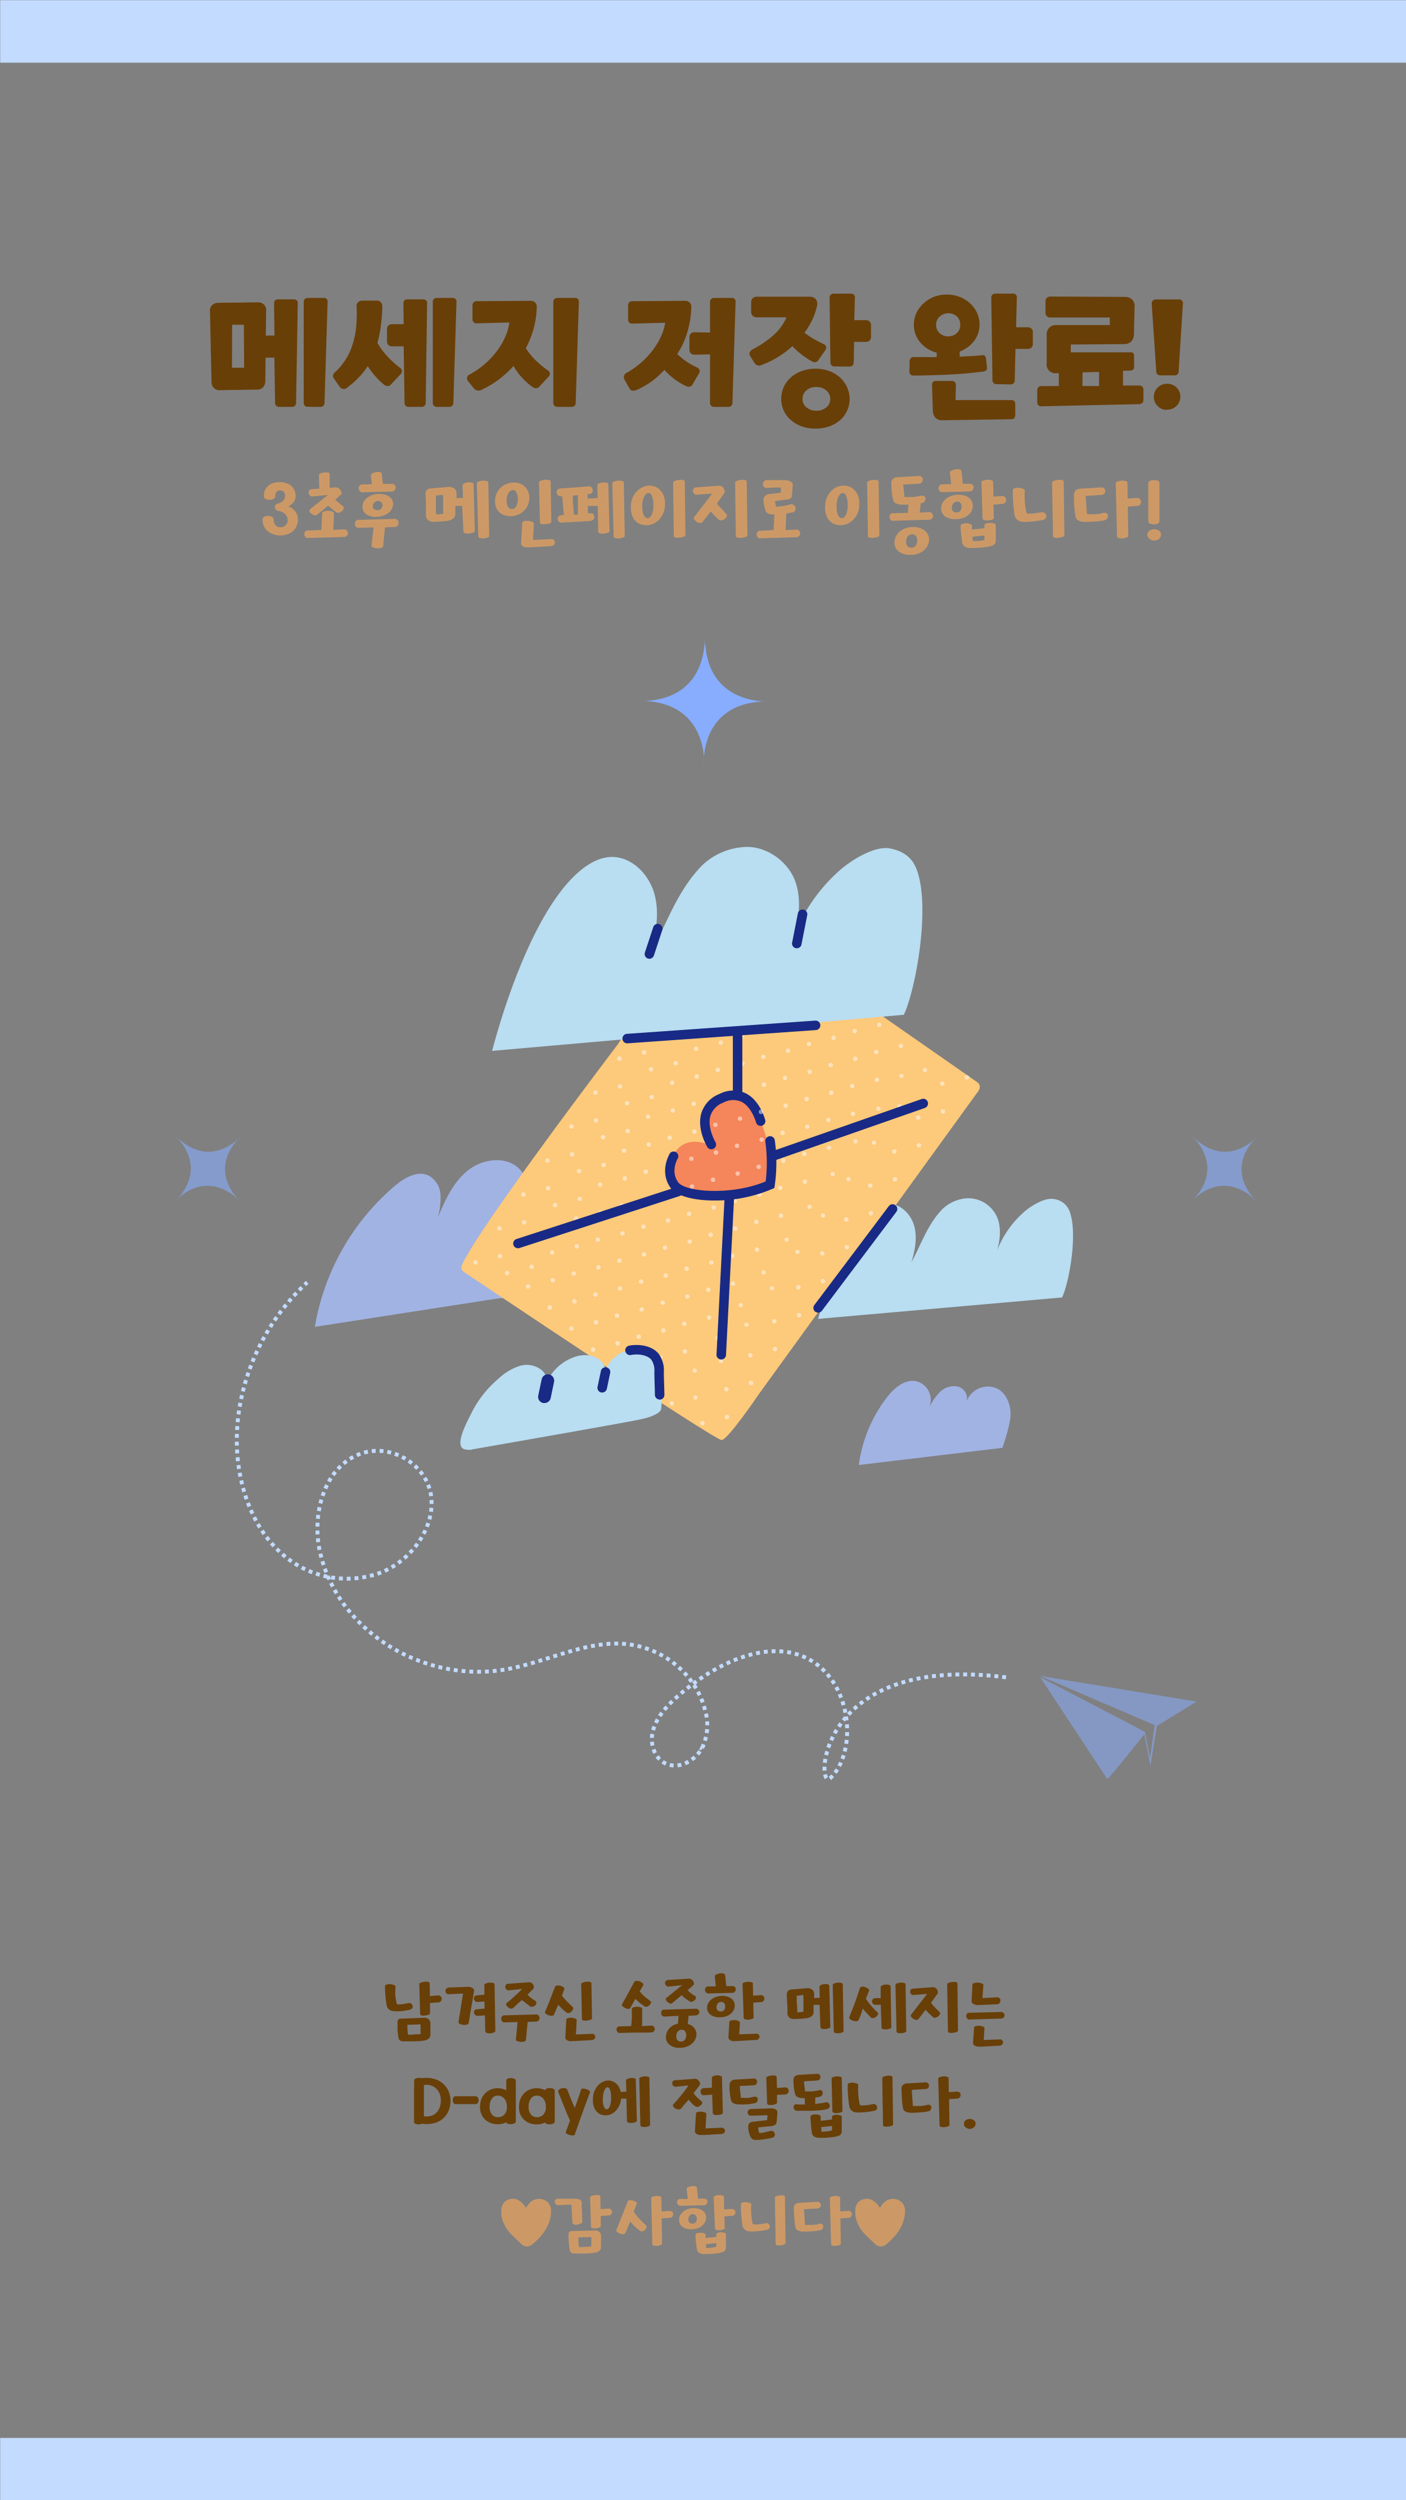 <svg id="레이어_1" data-name="레이어 1" xmlns="http://www.w3.org/2000/svg" viewBox="0 0 360 640"><rect x="0" y="0" width="360" height="640" fill="#808080" stroke="none"/><defs><style>.cls-1{fill:none;stroke:#c2dbff;stroke-miterlimit:10;stroke-dasharray:1;}.cls-13,.cls-14,.cls-2{fill:#88adff;}.cls-2{opacity:0.53;}.cls-3{fill:#b9ddf1;}.cls-4{fill:#a1b3e3;}.cls-5{fill:#fdc97a;}.cls-6{fill:#f5855a;}.cls-7{fill:#182a85;}.cls-8{opacity:0.49;}.cls-9{fill:#fdfdff;}.cls-10{fill:#c2dbff;}.cls-11{fill:#693f08;}.cls-12{fill:#c96;}.cls-13{isolation:isolate;opacity:0.6;}</style></defs><path class="cls-1" d="M257.59,429.36c-49.06-6.29-48.74,29.36-45,25.8,7.19-6.85,5.69-25.51-6.64-31-10.67-4.71-24.21,2.52-33.14,10.69-2.65,2.42-5.07,5.36-5.75,8.75s.91,7.24,4.23,8.13,6.85-1.34,8.48-4.32a13.34,13.34,0,0,0,.77-9.61c-2.36-9.48-11.36-16.61-21.52-17.06-9.64-.42-19,4.55-28.66,6.43-21.78,4.26-44.3-9.86-48.54-30.44-1.86-9,.94-20.8,10.08-24.45,7.95-3.18,17.24,2.47,18.45,10.44s-4.76,16.56-12.71,19.77a24.88,24.88,0,0,1-23.56-3.23c-6.46-4.74-10.42-12.14-12.25-20-4.11-17.59,2.6-37.91,16.83-51"/><path class="cls-2" d="M283.51,455.41c.28.06,9.47-11.46,9.47-11.46l1.59,8.06,1.65-10.21,10.15-6.24L266.32,429l29.33,12.59-1.19,8.4-1.31-6.69-26.83-14Z"/><path class="cls-3" d="M209.48,337.6c2.2-8.25,7-22.15,13.52-27.44a7.59,7.59,0,0,1,4.74-1.93c3.08,0,5.63,2.78,6.39,5.76s.12,6.15-.75,9.11c2.6-4.83,4.16-9.78,8-13.68a10.13,10.13,0,0,1,6-2.68,8.07,8.07,0,0,1,8.22,5.63c1,3.41.07,7.07-1.18,10.39a25.5,25.5,0,0,1,7.82-12.56c1.7-1.49,5.26-3.75,7.64-3.26a4.85,4.85,0,0,1,4,3.18c2.16,5.73-.18,18.37-1.95,22"/><path class="cls-4" d="M80.62,339.64a60.53,60.53,0,0,1,20.47-36.08c2.47-2.09,5.88-4.06,8.76-2.59a6,6,0,0,1,2.94,4.85,17.63,17.63,0,0,1-.71,5.85c1.89-4.39,3.92-9,7.63-12s9.65-3.9,13.12-.61,3,9.22,2.07,14.1a33,33,0,0,1,4.55,5.26,8.77,8.77,0,0,1,1.47,5.84c-.42,2.8-2.67,5.06-5.23,6.27a26.11,26.11,0,0,1-8.26,1.85"/><path class="cls-5" d="M203.45,244.43s45.16,31.45,46.73,32.56,0,2.74,0,2.74l-55.93,77.2s-7.76,11.48-9.46,11.68-65.26-42.55-66.1-43.07-.46-1.63-.46-1.63c4.11-9.46,40-56.64,40-56.64S178.33,233.59,203.45,244.43Z"/><path class="cls-6" d="M181.43,293s-6.72-3.12-9.4,3.53,1.63,9.72,6.72,9.39,16.58-.84,18.21-3.26-.72-11.29-.72-11.29-2-7.63-5.15-10-9.14,1-9.14,1a6.27,6.27,0,0,0-1.7,5.94C181.1,292.13,181.43,293,181.43,293Z"/><path class="cls-7" d="M209.48,336a1.18,1.18,0,0,1-.73-.24,1.21,1.21,0,0,1-.24-1.7l19.06-25.32a1.21,1.21,0,1,1,1.94,1.46l-19.06,25.32A1.18,1.18,0,0,1,209.48,336Z"/><path class="cls-4" d="M256.66,370.61s1.9-5.36,2.07-8.06-.86-5.64-3.2-7a5.77,5.77,0,0,0-8,3.1,3.15,3.15,0,0,0-2.39-3.75,5.12,5.12,0,0,0-4.56,1.5,15.42,15.42,0,0,0-2.78,4.14,4.94,4.94,0,0,0-3.26-7c-3-.53-5.66,1.83-7.5,4.22a36.14,36.14,0,0,0-7.11,17V375Z"/><g class="cls-8"><circle class="cls-9" cx="121.75" cy="323.13" r="0.58"/><circle class="cls-9" cx="127.89" cy="314.44" r="0.58"/><circle class="cls-9" cx="134.03" cy="305.75" r="0.58"/><circle class="cls-9" cx="140.18" cy="297.06" r="0.58"/><circle class="cls-9" cx="146.32" cy="288.37" r="0.58"/><circle class="cls-9" cx="152.46" cy="279.67" r="0.58"/><circle class="cls-9" cx="158.6" cy="270.98" r="0.58"/><circle class="cls-9" cx="164.75" cy="262.29" r="0.58"/><circle class="cls-9" cx="170.89" cy="253.6" r="0.58"/><circle class="cls-9" cx="177.03" cy="244.91" r="0.58"/><circle class="cls-9" cx="183.18" cy="236.22" r="0.58"/><circle class="cls-9" cx="128.06" cy="321.55" r="0.58"/><circle class="cls-9" cx="134.2" cy="312.86" r="0.58"/><circle class="cls-9" cx="140.34" cy="304.17" r="0.58"/><circle class="cls-9" cx="146.49" cy="295.48" r="0.58"/><circle class="cls-9" cx="152.63" cy="286.78" r="0.58"/><circle class="cls-9" cx="158.77" cy="278.09" r="0.58"/><circle class="cls-9" cx="164.92" cy="269.4" r="0.58"/><circle class="cls-9" cx="171.06" cy="260.71" r="0.58"/><circle class="cls-9" cx="177.2" cy="252.02" r="0.58"/><circle class="cls-9" cx="183.34" cy="243.33" r="0.58"/><circle class="cls-9" cx="189.49" cy="234.63" r="0.58"/></g><g class="cls-8"><circle class="cls-9" cx="129.83" cy="325.86" r="0.58"/><circle class="cls-9" cx="135.98" cy="317.17" r="0.58"/><circle class="cls-9" cx="142.12" cy="308.48" r="0.58"/><circle class="cls-9" cx="148.26" cy="299.78" r="0.58"/><circle class="cls-9" cx="154.4" cy="291.09" r="0.58"/><circle class="cls-9" cx="160.55" cy="282.4" r="0.58"/><circle class="cls-9" cx="166.69" cy="273.71" r="0.58"/><circle class="cls-9" cx="172.83" cy="265.02" r="0.58"/><circle class="cls-9" cx="178.98" cy="256.33" r="0.58"/><circle class="cls-9" cx="185.12" cy="247.63" r="0.58"/><circle class="cls-9" cx="191.26" cy="238.94" r="0.58"/><circle class="cls-9" cx="136.14" cy="324.28" r="0.58"/><circle class="cls-9" cx="142.29" cy="315.58" r="0.58"/><circle class="cls-9" cx="148.43" cy="306.89" r="0.58"/><circle class="cls-9" cx="154.57" cy="298.2" r="0.58"/><circle class="cls-9" cx="160.72" cy="289.51" r="0.58"/><circle class="cls-9" cx="166.86" cy="280.82" r="0.58"/><circle class="cls-9" cx="173" cy="272.13" r="0.58"/><circle class="cls-9" cx="179.14" cy="263.44" r="0.58"/><circle class="cls-9" cx="185.29" cy="254.74" r="0.58"/><circle class="cls-9" cx="191.43" cy="246.05" r="0.58"/><circle class="cls-9" cx="197.57" cy="237.36" r="0.58"/></g><g class="cls-8"><circle class="cls-9" cx="135.23" cy="329.31" r="0.58"/><circle class="cls-9" cx="141.37" cy="320.61" r="0.58"/><circle class="cls-9" cx="147.51" cy="311.92" r="0.58"/><circle class="cls-9" cx="153.66" cy="303.23" r="0.58"/><circle class="cls-9" cx="159.8" cy="294.54" r="0.58"/><circle class="cls-9" cx="165.94" cy="285.85" r="0.58"/><circle class="cls-9" cx="172.09" cy="277.16" r="0.58"/><circle class="cls-9" cx="178.23" cy="268.46" r="0.58"/><circle class="cls-9" cx="184.37" cy="259.77" r="0.58"/><circle class="cls-9" cx="190.51" cy="251.08" r="0.58"/><circle class="cls-9" cx="196.66" cy="242.39" r="0.58"/><circle class="cls-9" cx="141.54" cy="327.72" r="0.58"/><circle class="cls-9" cx="147.68" cy="319.03" r="0.58"/><circle class="cls-9" cx="153.83" cy="310.34" r="0.58"/><circle class="cls-9" cx="159.97" cy="301.65" r="0.58"/><circle class="cls-9" cx="166.11" cy="292.96" r="0.58"/><circle class="cls-9" cx="172.25" cy="284.27" r="0.58"/><circle class="cls-9" cx="178.4" cy="275.57" r="0.58"/><circle class="cls-9" cx="184.54" cy="266.88" r="0.58"/><circle class="cls-9" cx="190.68" cy="258.19" r="0.58"/><circle class="cls-9" cx="196.83" cy="249.5" r="0.58"/><circle class="cls-9" cx="202.97" cy="240.81" r="0.58"/></g><g class="cls-8"><circle class="cls-9" cx="140.77" cy="334.69" r="0.58"/><circle class="cls-9" cx="146.91" cy="326" r="0.58"/><circle class="cls-9" cx="153.06" cy="317.31" r="0.58"/><circle class="cls-9" cx="159.2" cy="308.61" r="0.58"/><circle class="cls-9" cx="165.34" cy="299.92" r="0.58"/><circle class="cls-9" cx="171.48" cy="291.23" r="0.58"/><circle class="cls-9" cx="177.63" cy="282.54" r="0.58"/><circle class="cls-9" cx="183.77" cy="273.85" r="0.58"/><circle class="cls-9" cx="189.91" cy="265.16" r="0.58"/><circle class="cls-9" cx="196.06" cy="256.46" r="0.58"/><circle class="cls-9" cx="202.2" cy="247.77" r="0.58"/><circle class="cls-9" cx="147.08" cy="333.11" r="0.58"/><circle class="cls-9" cx="153.22" cy="324.41" r="0.58"/><circle class="cls-9" cx="159.37" cy="315.72" r="0.58"/><circle class="cls-9" cx="165.51" cy="307.03" r="0.58"/><circle class="cls-9" cx="171.65" cy="298.34" r="0.58"/><circle class="cls-9" cx="177.8" cy="289.65" r="0.58"/><circle class="cls-9" cx="183.94" cy="280.96" r="0.58"/><circle class="cls-9" cx="190.08" cy="272.26" r="0.58"/><circle class="cls-9" cx="196.22" cy="263.57" r="0.58"/><circle class="cls-9" cx="202.37" cy="254.88" r="0.58"/><circle class="cls-9" cx="208.51" cy="246.19" r="0.58"/></g><g class="cls-8"><circle class="cls-9" cx="146.31" cy="340.07" r="0.58"/><circle class="cls-9" cx="152.45" cy="331.38" r="0.58"/><circle class="cls-9" cx="158.6" cy="322.69" r="0.58"/><circle class="cls-9" cx="164.74" cy="314" r="0.58"/><circle class="cls-9" cx="170.88" cy="305.3" r="0.58"/><circle class="cls-9" cx="177.02" cy="296.61" r="0.58"/><circle class="cls-9" cx="183.17" cy="287.92" r="0.58"/><circle class="cls-9" cx="189.31" cy="279.23" r="0.58"/><circle class="cls-9" cx="195.45" cy="270.54" r="0.58"/><circle class="cls-9" cx="201.6" cy="261.85" r="0.58"/><circle class="cls-9" cx="207.74" cy="253.15" r="0.58"/><circle class="cls-9" cx="152.62" cy="338.49" r="0.58"/><circle class="cls-9" cx="158.76" cy="329.8" r="0.58"/><circle class="cls-9" cx="164.91" cy="321.1" r="0.58"/><circle class="cls-9" cx="171.05" cy="312.41" r="0.58"/><circle class="cls-9" cx="177.19" cy="303.72" r="0.58"/><circle class="cls-9" cx="183.34" cy="295.03" r="0.58"/><circle class="cls-9" cx="189.48" cy="286.34" r="0.58"/><circle class="cls-9" cx="195.62" cy="277.65" r="0.58"/><circle class="cls-9" cx="201.76" cy="268.96" r="0.58"/><circle class="cls-9" cx="207.91" cy="260.26" r="0.58"/><circle class="cls-9" cx="214.05" cy="251.57" r="0.58"/></g><g class="cls-8"><circle class="cls-9" cx="157.39" cy="350.84" r="0.58"/><circle class="cls-9" cx="163.54" cy="342.14" r="0.58"/><circle class="cls-9" cx="169.68" cy="333.45" r="0.58"/><circle class="cls-9" cx="175.82" cy="324.76" r="0.58"/><circle class="cls-9" cx="181.96" cy="316.07" r="0.58"/><circle class="cls-9" cx="188.11" cy="307.38" r="0.58"/><circle class="cls-9" cx="194.25" cy="298.69" r="0.58"/><circle class="cls-9" cx="200.39" cy="289.99" r="0.58"/><circle class="cls-9" cx="206.54" cy="281.3" r="0.58"/><circle class="cls-9" cx="212.68" cy="272.61" r="0.58"/><circle class="cls-9" cx="218.82" cy="263.92" r="0.58"/><circle class="cls-9" cx="163.7" cy="349.25" r="0.58"/><circle class="cls-9" cx="169.85" cy="340.56" r="0.58"/><circle class="cls-9" cx="175.99" cy="331.87" r="0.58"/><circle class="cls-9" cx="182.13" cy="323.18" r="0.58"/><circle class="cls-9" cx="188.27" cy="314.49" r="0.58"/><circle class="cls-9" cx="194.42" cy="305.79" r="0.58"/><circle class="cls-9" cx="200.56" cy="297.1" r="0.58"/><circle class="cls-9" cx="206.7" cy="288.41" r="0.58"/><circle class="cls-9" cx="212.85" cy="279.72" r="0.58"/><circle class="cls-9" cx="218.99" cy="271.03" r="0.58"/><circle class="cls-9" cx="225.13" cy="262.34" r="0.58"/></g><g class="cls-8"><circle class="cls-9" cx="162.93" cy="356.22" r="0.58"/><circle class="cls-9" cx="169.08" cy="347.53" r="0.58"/><circle class="cls-9" cx="175.22" cy="338.83" r="0.58"/><circle class="cls-9" cx="181.36" cy="330.14" r="0.58"/><circle class="cls-9" cx="187.5" cy="321.45" r="0.58"/><circle class="cls-9" cx="193.65" cy="312.76" r="0.58"/><circle class="cls-9" cx="199.79" cy="304.07" r="0.58"/><circle class="cls-9" cx="205.93" cy="295.38" r="0.58"/><circle class="cls-9" cx="212.08" cy="286.68" r="0.58"/><circle class="cls-9" cx="218.22" cy="277.99" r="0.58"/><circle class="cls-9" cx="224.36" cy="269.3" r="0.58"/><circle class="cls-9" cx="169.24" cy="354.63" r="0.58"/><circle class="cls-9" cx="175.39" cy="345.94" r="0.58"/><circle class="cls-9" cx="181.53" cy="337.25" r="0.58"/><circle class="cls-9" cx="187.67" cy="328.56" r="0.58"/><circle class="cls-9" cx="193.82" cy="319.87" r="0.58"/><circle class="cls-9" cx="199.96" cy="311.18" r="0.58"/><circle class="cls-9" cx="206.1" cy="302.48" r="0.58"/><circle class="cls-9" cx="212.24" cy="293.79" r="0.58"/><circle class="cls-9" cx="218.39" cy="285.1" r="0.58"/><circle class="cls-9" cx="224.53" cy="276.41" r="0.58"/><circle class="cls-9" cx="230.67" cy="267.72" r="0.58"/></g><g class="cls-8"><ellipse class="cls-9" cx="172.03" cy="359.22" rx="0.56" ry="0.56" transform="translate(-5.2 2.54) rotate(-0.83)"/><ellipse class="cls-9" cx="177.91" cy="350.84" rx="0.56" ry="0.56" transform="translate(-5.08 2.62) rotate(-0.83)"/><ellipse class="cls-9" cx="183.79" cy="342.46" rx="0.56" ry="0.56" transform="translate(-4.96 2.71) rotate(-0.83)"/><ellipse class="cls-9" cx="189.67" cy="334.07" rx="0.56" ry="0.56" transform="translate(-4.83 2.79) rotate(-0.83)"/><ellipse class="cls-9" cx="195.55" cy="325.69" rx="0.56" ry="0.56" transform="translate(-4.71 2.88) rotate(-0.83)"/><ellipse class="cls-9" cx="201.43" cy="317.31" rx="0.56" ry="0.56" transform="translate(-4.59 2.96) rotate(-0.83)"/><ellipse class="cls-9" cx="207.31" cy="308.93" rx="0.56" ry="0.56" transform="translate(-4.47 3.04) rotate(-0.83)"/><ellipse class="cls-9" cx="213.19" cy="300.54" rx="0.56" ry="0.56" transform="translate(-4.34 3.13) rotate(-0.83)"/><ellipse class="cls-9" cx="219.06" cy="292.16" rx="0.56" ry="0.56" transform="translate(-4.22 3.21) rotate(-0.83)"/><ellipse class="cls-9" cx="224.94" cy="283.78" rx="0.56" ry="0.56" transform="translate(-4.1 3.3) rotate(-0.83)"/><ellipse class="cls-9" cx="230.82" cy="275.4" rx="0.56" ry="0.56" transform="translate(-3.98 3.38) rotate(-0.83)"/><ellipse class="cls-9" cx="178.07" cy="357.7" rx="0.56" ry="0.56" transform="translate(-5.18 2.63) rotate(-0.83)"/><ellipse class="cls-9" cx="184.61" cy="348.38" rx="0.56" ry="0.56" transform="translate(-5.04 2.72) rotate(-0.83)"/><ellipse class="cls-9" cx="191.14" cy="339.07" rx="0.56" ry="0.56" transform="translate(-4.91 2.81) rotate(-0.83)"/><ellipse class="cls-9" cx="197.67" cy="329.75" rx="0.56" ry="0.56" transform="translate(-4.77 2.91) rotate(-0.83)"/><ellipse class="cls-9" cx="204.2" cy="320.44" rx="0.56" ry="0.56" transform="translate(-4.63 3) rotate(-0.83)"/><ellipse class="cls-9" cx="210.73" cy="311.13" rx="0.56" ry="0.56" transform="translate(-4.5 3.09) rotate(-0.83)"/><ellipse class="cls-9" cx="217.27" cy="301.81" rx="0.56" ry="0.56" transform="translate(-4.36 3.19) rotate(-0.83)"/><ellipse class="cls-9" cx="223.8" cy="292.5" rx="0.56" ry="0.56" transform="translate(-4.23 3.28) rotate(-0.83)"/><ellipse class="cls-9" cx="230.33" cy="283.18" rx="0.56" ry="0.56" transform="translate(-4.09 3.38) rotate(-0.83)"/><ellipse class="cls-9" cx="236.86" cy="273.87" rx="0.56" ry="0.56" transform="translate(-3.95 3.47) rotate(-0.83)"/></g><g class="cls-8"><circle class="cls-9" cx="179.84" cy="364.29" r="0.58"/><circle class="cls-9" cx="185.98" cy="355.6" r="0.58"/><circle class="cls-9" cx="192.12" cy="346.91" r="0.58"/><circle class="cls-9" cx="198.26" cy="338.22" r="0.58"/><circle class="cls-9" cx="204.41" cy="329.53" r="0.58"/><circle class="cls-9" cx="210.55" cy="320.83" r="0.58"/><circle class="cls-9" cx="216.69" cy="312.14" r="0.58"/><circle class="cls-9" cx="222.84" cy="303.45" r="0.58"/><circle class="cls-9" cx="228.98" cy="294.76" r="0.58"/><circle class="cls-9" cx="235.12" cy="286.07" r="0.58"/><circle class="cls-9" cx="241.26" cy="277.38" r="0.58"/><circle class="cls-9" cx="186.15" cy="362.71" r="0.58"/><circle class="cls-9" cx="192.29" cy="354.02" r="0.58"/><circle class="cls-9" cx="198.43" cy="345.33" r="0.58"/><circle class="cls-9" cx="204.58" cy="336.63" r="0.58"/><circle class="cls-9" cx="210.72" cy="327.94" r="0.58"/><circle class="cls-9" cx="216.86" cy="319.25" r="0.58"/><circle class="cls-9" cx="223" cy="310.56" r="0.58"/><circle class="cls-9" cx="229.15" cy="301.87" r="0.58"/><circle class="cls-9" cx="235.29" cy="293.18" r="0.58"/><circle class="cls-9" cx="241.43" cy="284.48" r="0.58"/><circle class="cls-9" cx="247.58" cy="275.79" r="0.58"/></g><path class="cls-7" d="M132.65,319.52a1.21,1.21,0,0,1-.38-2.37l41-13.31a1.21,1.21,0,1,1,.75,2.31l-41,13.31A1,1,0,0,1,132.65,319.52Z"/><path class="cls-7" d="M198.25,297a1.21,1.21,0,0,1-.4-2.36L236,281.32a1.21,1.21,0,1,1,.8,2.29l-38.11,13.32A1.39,1.39,0,0,1,198.25,297Z"/><path class="cls-7" d="M184.68,348h-.07a1.22,1.22,0,0,1-1.15-1.28L185.55,306a1.22,1.22,0,0,1,2.43.13l-2.09,40.72A1.21,1.21,0,0,1,184.68,348Z"/><path class="cls-7" d="M188.85,281.61a1.22,1.22,0,0,1-1.21-1.22V264.73a1.22,1.22,0,0,1,2.43,0v15.66A1.22,1.22,0,0,1,188.85,281.61Z"/><path class="cls-7" d="M182.1,294.19a1.21,1.21,0,0,1-1-.59c-.11-.19-2.78-4.64-1.49-8.77a7.77,7.77,0,0,1,4.61-4.81,7.63,7.63,0,0,1,6.66-.19c3.75,1.83,5,6.72,5.07,6.92a1.22,1.22,0,0,1-2.36.6s-1.06-4-3.79-5.34a5.27,5.27,0,0,0-4.59.23,5.4,5.4,0,0,0-3.28,3.31c-.95,3,1.23,6.75,1.25,6.79a1.21,1.21,0,0,1-.41,1.67A1.18,1.18,0,0,1,182.1,294.19Z"/><g class="cls-8"><circle class="cls-9" cx="151.85" cy="345.45" r="0.58"/><circle class="cls-9" cx="157.99" cy="336.76" r="0.58"/><circle class="cls-9" cx="164.14" cy="328.07" r="0.58"/><circle class="cls-9" cx="170.28" cy="319.38" r="0.58"/><circle class="cls-9" cx="176.42" cy="310.69" r="0.58"/><circle class="cls-9" cx="182.57" cy="301.99" r="0.58"/><circle class="cls-9" cx="188.71" cy="293.3" r="0.58"/><circle class="cls-9" cx="194.85" cy="284.61" r="0.58"/><circle class="cls-9" cx="200.99" cy="275.92" r="0.58"/><circle class="cls-9" cx="207.14" cy="267.23" r="0.58"/><circle class="cls-9" cx="213.28" cy="258.54" r="0.58"/><circle class="cls-9" cx="158.16" cy="343.87" r="0.58"/><circle class="cls-9" cx="164.31" cy="335.18" r="0.58"/><circle class="cls-9" cx="170.45" cy="326.49" r="0.58"/><circle class="cls-9" cx="176.59" cy="317.8" r="0.58"/><circle class="cls-9" cx="182.73" cy="309.1" r="0.58"/><circle class="cls-9" cx="188.88" cy="300.41" r="0.58"/><circle class="cls-9" cx="195.02" cy="291.72" r="0.58"/><circle class="cls-9" cx="201.16" cy="283.03" r="0.58"/><circle class="cls-9" cx="207.31" cy="274.34" r="0.58"/><circle class="cls-9" cx="213.45" cy="265.65" r="0.58"/><circle class="cls-9" cx="219.59" cy="256.95" r="0.58"/></g><path class="cls-7" d="M182.93,307.3c-5.28,0-9.82-1.13-11.33-3.37-2.86-4.23-.14-8.62,0-8.81a1.22,1.22,0,0,1,2,1.31c-.08.14-2,3.25,0,6.14,1.78,2.63,13.81,3.48,22.45-.16a40.11,40.11,0,0,0-.09-10.24,1.22,1.22,0,0,1,2.41-.36,41.19,41.19,0,0,1,0,11.64l-.1.64-.59.27A37.35,37.35,0,0,1,182.93,307.3Z"/><path class="cls-3" d="M126,269c3.7-13.95,11.75-37.43,22.84-46.36,2.3-1.85,5.06-3.32,8-3.28,5.21.09,9.51,4.7,10.8,9.75s.21,10.39-1.26,15.39c4.38-8.17,7-16.53,13.54-23.13A17.19,17.19,0,0,1,190,216.86c6-.7,12.22,3.74,13.88,9.51s.11,11.95-2,17.56a43.21,43.21,0,0,1,13.22-21.23c2.87-2.51,8.89-6.33,12.9-5.5,3.69.76,5.67,2.62,6.71,5.37,3.65,9.69-.32,31-3.29,37.19"/><path class="cls-7" d="M166.28,245.42a1.21,1.21,0,0,1-.38-.06,1.22,1.22,0,0,1-.78-1.54l2.11-6.4a1.22,1.22,0,1,1,2.31.76l-2.11,6.4A1.22,1.22,0,0,1,166.28,245.42Z"/><path class="cls-7" d="M204.06,242.73a1,1,0,0,1-.24,0,1.22,1.22,0,0,1-1-1.43l1.46-7.43a1.22,1.22,0,1,1,2.39.47l-1.46,7.43A1.21,1.21,0,0,1,204.06,242.73Z"/><path class="cls-7" d="M160.53,267.07a1.22,1.22,0,0,1-.08-2.43l48.29-3.39a1.21,1.21,0,1,1,.17,2.42l-48.29,3.4Z"/><path class="cls-3" d="M119.32,371.06c-3.48-.4.21-7,1.8-10.15a27.7,27.7,0,0,1,6.59-8.07,14.15,14.15,0,0,1,5.27-3.17,6.16,6.16,0,0,1,5.83,1.13c1.5,1.41,1.82,4.09.35,5.54a12.2,12.2,0,0,1,7.65-8.88,8,8,0,0,1,4.57-.41,4.9,4.9,0,0,1,3.47,2.83A3.54,3.54,0,0,1,153.7,354a15.52,15.52,0,0,1,2.75-5.62,7.33,7.33,0,0,1,5.42-2.81c3.17,0,5.85,2.66,6.88,5.65s.8,6.27.54,9.43c0,0,.07,1.6-5.8,2.78s-42.68,7.6-42.68,7.6S120.76,371.23,119.32,371.06Z"/><path class="cls-7" d="M168.9,358.24a1.22,1.22,0,0,1-1.22-1.19c0-1.31-.05-2.09-.07-2.87s-.05-1.58-.07-2.91a4.93,4.93,0,0,0-.79-3.25c-.95-1.09-3.16-1.58-5.27-1.16a1.22,1.22,0,0,1-.47-2.39c2.5-.49,5.81-.08,7.58,2a7.1,7.1,0,0,1,1.38,4.8c0,1.31.05,2.09.07,2.87s.05,1.58.08,2.91a1.22,1.22,0,0,1-1.2,1.23Z"/><path class="cls-7" d="M139.41,359.14a2,2,0,0,1-.34,0,1.62,1.62,0,0,1-1.25-1.92l.87-4.14a1.62,1.62,0,1,1,3.17.67l-.87,4.14A1.61,1.61,0,0,1,139.41,359.14Z"/><path class="cls-7" d="M154.21,356.45l-.25,0A1.22,1.22,0,0,1,153,355l.87-4.14a1.22,1.22,0,0,1,2.38.5l-.87,4.14A1.22,1.22,0,0,1,154.21,356.45Z"/><rect class="cls-10" x="0.05" y="0.05" width="360" height="16"/><rect class="cls-10" x="0.05" y="624.05" width="360" height="16"/><path class="cls-11" d="M56.33,99.87a2,2,0,0,1-2.17-2.18l-.4-18a2,2,0,0,1,.56-1.6,2.26,2.26,0,0,1,1.62-.58L66,77.39a2.13,2.13,0,0,1,1.59.58,2.06,2.06,0,0,1,.55,1.6l-.08,6.32h2.22l-.11-8.17c0-.73.35-1.09,1-1.09h4.07a.92.92,0,0,1,1,1.09l-.43,25.34a1,1,0,0,1-1.09,1.09h-3.2a1,1,0,0,1-1.09-1.09l-.18-11.51H68l-.07,6a2.29,2.29,0,0,1-.6,1.6,2.09,2.09,0,0,1-1.58.58Zm3.06-5.74h3.12l-.07-11h-3Zm19.46,10a1,1,0,0,1-1.09-1.09V77.35a1,1,0,0,1,1-1.09h4.07a.93.93,0,0,1,1.05,1.09l-.79,25.71a1,1,0,0,1-1.09,1.09Z"/><path class="cls-11" d="M85.42,96.78c-.31-.48-.19-1,.37-1.52a15.7,15.7,0,0,0,2.83-3.42,16.78,16.78,0,0,0,1.76-4,22.41,22.41,0,0,0,.84-4.43,38.5,38.5,0,0,0,.09-4.83,1.36,1.36,0,0,1,.38-1.23,1.55,1.55,0,0,1,1.07-.4h3.7a1.31,1.31,0,0,1,1.09.45,1.74,1.74,0,0,1,.33,1.18c0,1.6-.16,3.16-.35,4.69a28.89,28.89,0,0,1-.89,4.5,18.41,18.41,0,0,0,2.53,3.43,24.39,24.39,0,0,0,3.32,3,1,1,0,0,1,.44.84,1,1,0,0,1-.33.72L100,98.52a1,1,0,0,1-.78.31,1.42,1.42,0,0,1-.86-.34,19.9,19.9,0,0,1-2.21-2.13,23.23,23.23,0,0,1-2-2.63,19.13,19.13,0,0,1-2.33,2.92,22,22,0,0,1-3.08,2.67,1.09,1.09,0,0,1-1,.22,1.46,1.46,0,0,1-.78-.54Zm19.25,7.37a1,1,0,0,1-1.09-1.09l-.22-14.41h-3a1.24,1.24,0,0,1-.92-.35,1.25,1.25,0,0,1-.35-.92V84.25a1.25,1.25,0,0,1,.35-.92,1.24,1.24,0,0,1,.92-.35h3l-.07-5.26c0-.73.35-1.09,1-1.09h4.07a.93.93,0,0,1,1,1.09L109,103.06a1,1,0,0,1-1.09,1.09Zm7.23,0a1,1,0,0,1-1.09-1.09V77.35a1,1,0,0,1,1-1.09h4.07a.93.93,0,0,1,1,1.09l-.8,25.71a1,1,0,0,1-1.09,1.09Z"/><path class="cls-11" d="M119.89,97.62a1.18,1.18,0,0,1-.28-1,1,1,0,0,1,.6-.74,21.63,21.63,0,0,0,7-6,17.41,17.41,0,0,0,2.14-3.61,14,14,0,0,0,1.07-3.72l-8.35.22a1,1,0,0,1-.8-.28,1.13,1.13,0,0,1-.29-.81V78.19a1.09,1.09,0,0,1,.29-.8,1.11,1.11,0,0,1,.8-.29L135.76,77a1.73,1.73,0,0,1,1.25.43,1.55,1.55,0,0,1,.42,1.24,22.93,22.93,0,0,1-.8,5.46,23.38,23.38,0,0,1-2,5,18.7,18.7,0,0,0,2.67,3.25,25.42,25.42,0,0,0,3,2.45,1,1,0,0,1,.49.75,1.16,1.16,0,0,1-.27.78L138,99.07a1.08,1.08,0,0,1-.73.31,1.28,1.28,0,0,1-.8-.24,17.12,17.12,0,0,1-5-5.45,24.91,24.91,0,0,1-8.13,6.07,1.57,1.57,0,0,1-2-.33Zm22.87,6.53a1,1,0,0,1-1.09-1.09V77.35a1,1,0,0,1,1.06-1.09h4.43a.93.93,0,0,1,1.05,1.09l-.8,25.71a1,1,0,0,1-1.09,1.09Z"/><path class="cls-11" d="M159.94,97.25a1.4,1.4,0,0,1-.18-1,1.21,1.21,0,0,1,.62-.78,21.38,21.38,0,0,0,3.72-2.61,21,21,0,0,0,3-3.18,19.47,19.47,0,0,0,2.11-3.48,14,14,0,0,0,1.12-3.58l-8.42.22a1,1,0,0,1-.8-.28,1.09,1.09,0,0,1-.29-.81V78.19a1.05,1.05,0,0,1,.29-.8,1.09,1.09,0,0,1,.8-.29L175.34,77a1.69,1.69,0,0,1,1.25.45,1.6,1.6,0,0,1,.42,1.25,25.44,25.44,0,0,1-1,6.27,21.15,21.15,0,0,1-2.6,5.64,17.08,17.08,0,0,0,5.08,3.45,1.07,1.07,0,0,1,.62.66,1,1,0,0,1-.11.8l-1.74,3a1,1,0,0,1-.65.45,1.35,1.35,0,0,1-.84-.09,17,17,0,0,1-5.66-4.21A24.18,24.18,0,0,1,167,97.53a23.31,23.31,0,0,1-3.83,2.23A2.59,2.59,0,0,1,162,100a.92.92,0,0,1-.81-.56Zm22.95,6.9a1,1,0,0,1-1.09-1.09V90.72l-4,.07a1.25,1.25,0,0,1-.92-.35,1.24,1.24,0,0,1-.35-.92v-3.2a1.2,1.2,0,0,1,1.27-1.27l4,.07V77.35a1,1,0,0,1,1.06-1.09h4.43a.93.93,0,0,1,1.05,1.09l-.8,25.71a1,1,0,0,1-1.09,1.09Z"/><path class="cls-11" d="M192.08,91.15a1,1,0,0,1-.09-1,1.69,1.69,0,0,1,.82-.78,25.49,25.49,0,0,0,5.24-3.58,13.15,13.15,0,0,0,3.33-4.56h-7.59a1.36,1.36,0,0,1-1.46-1.45V77.35a1.46,1.46,0,0,1,.4-1,1.42,1.42,0,0,1,1.06-.4h13.4a2.13,2.13,0,0,1,1.69.64,1.9,1.9,0,0,1,.3,1.76A16.59,16.59,0,0,1,208,81.82a21.63,21.63,0,0,1-2,3.34,18.49,18.49,0,0,0,2.29,1.56q1.2.69,2.58,1.35a1.1,1.1,0,0,1,.67.7,1.19,1.19,0,0,1-.27.93l-1.74,2.51a1.09,1.09,0,0,1-.78.52,1.57,1.57,0,0,1-.86-.23,20.06,20.06,0,0,1-5-3.89,24,24,0,0,1-3.63,2.74,23.49,23.49,0,0,1-4.18,2.05,1.5,1.5,0,0,1-1.19.09,1.6,1.6,0,0,1-.77-.67Zm10.39,16.34a6.9,6.9,0,0,1-1.8-2.39,7,7,0,0,1-.64-3,7.35,7.35,0,0,1,2.44-5.48A8.54,8.54,0,0,1,205.24,95a9.79,9.79,0,0,1,3.58-.62,9.68,9.68,0,0,1,3.54.62,8.29,8.29,0,0,1,2.76,1.67,7.4,7.4,0,0,1,1.78,2.47,7.29,7.29,0,0,1,.64,3,6.84,6.84,0,0,1-.66,3,6.91,6.91,0,0,1-1.76,2.39,8.32,8.32,0,0,1-2.76,1.6,10.35,10.35,0,0,1-3.54.58,10.46,10.46,0,0,1-3.58-.58A8.57,8.57,0,0,1,202.47,107.49Zm3-5.37a2.76,2.76,0,0,0,1,2.14,3.73,3.73,0,0,0,2.58.87,3.68,3.68,0,0,0,2.54-.87,2.76,2.76,0,0,0,1-2.14,2.81,2.81,0,0,0-1-2.16,3.64,3.64,0,0,0-2.54-.89,3.68,3.68,0,0,0-2.62.89A2.84,2.84,0,0,0,205.48,102.12Zm8.24-8.32a1,1,0,0,1-1.09-1.09l-.21-16.45a1,1,0,0,1,1.05-1.09h4.43a.93.93,0,0,1,1,1.09l-.14,5.7h3a1.2,1.2,0,0,1,1.27,1.28v3a1.26,1.26,0,0,1-.35.93,1.25,1.25,0,0,1-.92.34H218.7l-.11,5.23c-.05.73-.41,1.09-1.09,1.09Z"/><path class="cls-11" d="M232.9,92.5A1,1,0,0,1,234,91.41h5.84l0-1.13-.73-.22a8.47,8.47,0,0,1-2.67-1.58,7.31,7.31,0,0,1-1.8-2.36,6.89,6.89,0,0,1-.65-3,7.21,7.21,0,0,1,.65-3,7.7,7.7,0,0,1,1.8-2.43A8.57,8.57,0,0,1,239.09,76a9.1,9.1,0,0,1,3.32-.6,9,9,0,0,1,3.31.6,8.49,8.49,0,0,1,2.65,1.63,7.79,7.79,0,0,1,1.78,2.43,7.21,7.21,0,0,1,.65,3,7,7,0,0,1-.65,3,7.42,7.42,0,0,1-1.78,2.34,8.37,8.37,0,0,1-2.65,1.58V91.3l2.88-.15c1-.05,1.92-.12,2.89-.22q.94-.11,1,1l.22,2.17a.71.71,0,0,1-.23.73,1.81,1.81,0,0,1-.78.29c-2.89.36-5.77.62-8.65.76s-5.92.23-9.11.26a1.09,1.09,0,0,1-.8-.29,1.07,1.07,0,0,1-.29-.8Zm8.49,15.07a2.4,2.4,0,0,1-1.87-.62,2.78,2.78,0,0,1-.67-1.89l-.22-6.46c0-.73.31-1.09,1.06-1.09h4a1,1,0,0,1,1.06,1.09l-.08,3.81H258.9c.7,0,1.05.31,1.05.94v2.84c0,.75-.33,1.12-1,1.12Zm-1.7-24.44a2.77,2.77,0,0,0,.91,2.16,3.14,3.14,0,0,0,2.17.81,3.18,3.18,0,0,0,2.18-.79,2.82,2.82,0,0,0,.91-2.18A2.74,2.74,0,0,0,245,81a3.29,3.29,0,0,0-4.35,0A2.74,2.74,0,0,0,239.69,83.13Zm15.5,15.21a1,1,0,0,1-1.08-1.09l-.3-21a1,1,0,0,1,1.06-1.09h4.43a.93.93,0,0,1,1.05,1.09l-.18,7.52h3a1.26,1.26,0,0,1,.93.35,1.24,1.24,0,0,1,.35.92v3a1.19,1.19,0,0,1-1.28,1.27H260l-.18,8a1,1,0,0,1-1.09,1.09Z"/><path class="cls-11" d="M266.67,104a.94.94,0,0,1-.8-.27,1.17,1.17,0,0,1-.29-.82v-3a1.08,1.08,0,0,1,.29-.79,1.06,1.06,0,0,1,.8-.3h4.43l0-3.3h-.54A2.23,2.23,0,0,1,268,93l0-7.26a2.48,2.48,0,0,1,.69-1.91,2.6,2.6,0,0,1,1.82-.63l13.65,0V81.27H269A1.18,1.18,0,0,1,267.69,80V77.17a1.27,1.27,0,0,1,.34-.93,1.29,1.29,0,0,1,.93-.34L288,76a2.64,2.64,0,0,1,1.84.64,2.35,2.35,0,0,1,.67,1.9l-.18,7a2.79,2.79,0,0,1-.66,1.86,2.64,2.64,0,0,1-1.89.69l-13.61.1v2l15,0a1.55,1.55,0,0,1,.86.08.8.8,0,0,1,.34.65v2.65c.12.73-.13,1.15-.76,1.27l-2.07.08,0,3.77h4.14a1.09,1.09,0,0,1,.8.29,1.07,1.07,0,0,1,.29.8v2.58a1,1,0,0,1-.29.78,1.24,1.24,0,0,1-.8.31Zm10.46-5.19h4.28l0-3.6-4.21.11Z"/><path class="cls-11" d="M297.14,96.09A1,1,0,0,1,296.05,95l-1.16-17.25a1,1,0,0,1,1.05-1.09h5.88a.94.94,0,0,1,1.06,1.09L301.79,95a1,1,0,0,1-1.09,1.09Zm1.6,8.83a3.23,3.23,0,0,1-2.35-1,3.33,3.33,0,0,1,0-4.68,3.22,3.22,0,0,1,2.35-1,3.31,3.31,0,1,1,0,6.61Z"/><path class="cls-12" d="M70.38,129.83a1.07,1.07,0,0,1,.17-.52.87.87,0,0,1,.45-.37,3,3,0,0,0,1.53-.78A1.84,1.84,0,0,0,73,126.9a1.51,1.51,0,0,0-.33-1,1.42,1.42,0,0,0-.41-.28,1.38,1.38,0,0,0-.49-.1,1.29,1.29,0,0,0-.52.08,1.23,1.23,0,0,0-.44.3,1.69,1.69,0,0,0-.33,1.2.67.67,0,0,1-.14.36.73.73,0,0,1-.31.24,2.11,2.11,0,0,1-1,.23,2.55,2.55,0,0,1-1-.22.71.71,0,0,1-.32-.22.73.73,0,0,1-.14-.37,3.77,3.77,0,0,1,.3-1.66,3.37,3.37,0,0,1,.89-1.16,3.43,3.43,0,0,1,1.26-.68,6.39,6.39,0,0,1,1.63-.21,4.81,4.81,0,0,1,1.64.26,3.85,3.85,0,0,1,1.27.7,3.44,3.44,0,0,1,.83,1.1,3.23,3.23,0,0,1,.3,1.43,2.78,2.78,0,0,1-.44,1.53,3.6,3.6,0,0,1-1.44,1.18,3.74,3.74,0,0,1,1.77,1.26,3.35,3.35,0,0,1,.7,2.22,3.54,3.54,0,0,1-.36,1.57A3.86,3.86,0,0,1,75,136a4.59,4.59,0,0,1-1.5.79,6.43,6.43,0,0,1-1.9.28,5.41,5.41,0,0,1-1.69-.34,4.33,4.33,0,0,1-1.43-.82,3.54,3.54,0,0,1-.93-1.27,4,4,0,0,1-.32-1.78.65.65,0,0,1,.47-.58,2.43,2.43,0,0,1,1-.22,2,2,0,0,1,.93.23.64.64,0,0,1,.3.24.67.67,0,0,1,.14.36,2.18,2.18,0,0,0,.42,1.46,1.39,1.39,0,0,0,.55.47,1.35,1.35,0,0,0,.71.14,1.94,1.94,0,0,0,1.37-.49,1.58,1.58,0,0,0,.41-.58,1.6,1.6,0,0,0,.12-.69,2.22,2.22,0,0,0-.16-.88,2.27,2.27,0,0,0-.51-.75,3.52,3.52,0,0,0-1.84-.83.75.75,0,0,1-.29-.09.8.8,0,0,1-.21-.2.94.94,0,0,1-.24-.57Z"/><path class="cls-12" d="M82.28,135.68l.21-4.27c0-.2.16-.37.47-.48a3.15,3.15,0,0,1,2.1,0,.63.63,0,0,1,.33.2.62.62,0,0,1,.13.37l-.19,4.13,2.75-.13a1.12,1.12,0,0,1,.4.07,1.11,1.11,0,0,1,.34.22,1.27,1.27,0,0,1,.28.69.91.91,0,0,1-.27.64,1,1,0,0,1-.35.25,1.06,1.06,0,0,1-.43.08l-9.09.26a.82.82,0,0,1-.41,0,.78.78,0,0,1-.33-.24,1.18,1.18,0,0,1-.28-.66,1,1,0,0,1,.15-.68,1,1,0,0,1,.28-.25.81.81,0,0,1,.37-.09Zm1.7-9-3.79.38a1,1,0,0,1-.45,0,1,1,0,0,1-.4-.22,1.09,1.09,0,0,1-.3-.66.74.74,0,0,1,0-.33,1,1,0,0,1,.14-.3.78.78,0,0,1,.25-.23.76.76,0,0,1,.32-.11l2-.13-.09-3.47c0-.17.13-.31.38-.42a2.91,2.91,0,0,1,.92-.24,2.86,2.86,0,0,1,1,0,.44.44,0,0,1,.45.46v3.45l1.5-.12a1.42,1.42,0,0,1,.73.19,1.3,1.3,0,0,1,.52.52,5,5,0,0,1,.29.62c.08.19.08.33,0,.4l-1.63,1.44,1.92,1.64a.43.43,0,0,1,.22.2.53.53,0,0,1,.05.3,1.34,1.34,0,0,1-.23.58,2.25,2.25,0,0,1-.83.57,1,1,0,0,1-.47.07,1,1,0,0,1-.43-.17L84,129.45l-2.67,2.2a.89.89,0,0,1-.41.24.94.94,0,0,1-.47,0,2.07,2.07,0,0,1-.9-.51.93.93,0,0,1-.29-.56.5.5,0,0,1,0-.27.48.48,0,0,1,.16-.22Z"/><path class="cls-12" d="M95.65,135l-3.73.09a.81.81,0,0,1-.41,0,.77.77,0,0,1-.34-.22,1.12,1.12,0,0,1-.28-.7,1.24,1.24,0,0,1,.13-.68,1,1,0,0,1,.26-.27.89.89,0,0,1,.35-.14l9.41-.26a1,1,0,0,1,.41.06,1,1,0,0,1,.34.24,1.2,1.2,0,0,1,.28.7,1.3,1.3,0,0,1-.26.73.87.87,0,0,1-.37.28.89.89,0,0,1-.46.07l-2.4.09-.49,4.82c0,.21-.22.36-.55.45a3.08,3.08,0,0,1-1.05.09,4.05,4.05,0,0,1-1-.24c-.26-.11-.39-.25-.37-.43Zm-.41-11.07-.3-2.26c0-.18.14-.34.4-.51a2.76,2.76,0,0,1,.93-.31,2.33,2.33,0,0,1,1,0,.58.58,0,0,1,.34.19.62.62,0,0,1,.16.36l.27,2.47h2.31a.83.83,0,0,1,.74.31,1,1,0,0,1,.22.66,1.17,1.17,0,0,1-.32.68.79.79,0,0,1-.35.24.85.85,0,0,1-.42.07L93,126a.86.86,0,0,1-.42,0,1,1,0,0,1-.37-.21,1.06,1.06,0,0,1-.26-.34,1,1,0,0,1-.1-.42,1.12,1.12,0,0,1,.2-.69,1,1,0,0,1,.37-.27.88.88,0,0,1,.45-.06Zm1.14,8.38a4.22,4.22,0,0,1-2.73-.77,2.19,2.19,0,0,1-.7-1,2.29,2.29,0,0,1-.1-1.19,2.36,2.36,0,0,1,.46-1.2,3.5,3.5,0,0,1,1-.92,4.29,4.29,0,0,1,1.26-.6,5.8,5.8,0,0,1,1.49-.19,5.88,5.88,0,0,1,1.45.18,3.25,3.25,0,0,1,1.18.54,2.22,2.22,0,0,1,.93,2.18,2.81,2.81,0,0,1-.5,1.26,3.44,3.44,0,0,1-1,.92,4.94,4.94,0,0,1-1.27.55,6.58,6.58,0,0,1-1.4.21Zm.43-4.07a1.37,1.37,0,0,0-.91.34,1.27,1.27,0,0,0-.31.42,1.11,1.11,0,0,0-.12.5.81.81,0,0,0,0,.46.8.8,0,0,0,.28.35,1.45,1.45,0,0,0,.88.29,1.5,1.5,0,0,0,.88-.29,1.16,1.16,0,0,0,.28-.34,1.06,1.06,0,0,0,.12-.43,1.17,1.17,0,0,0,0-.49,1.06,1.06,0,0,0-.23-.43,1.18,1.18,0,0,0-.4-.29,1.28,1.28,0,0,0-.48-.09Z"/><path class="cls-12" d="M118.33,129.5h-1.75v2.12a1.52,1.52,0,0,1-.42,1,2.8,2.8,0,0,1-1.18.62,10.07,10.07,0,0,1-1.1.17l-1.11.1a5.71,5.71,0,0,0-1,.06h-.85a2.07,2.07,0,0,1-1.27-.38,1.69,1.69,0,0,1-.59-1.09V129.4a23,23,0,0,0-.11-2.53,2.42,2.42,0,0,1,.15-1.19,1.21,1.21,0,0,1,.39-.42,1.28,1.28,0,0,1,.53-.21l4.67-.4a2.17,2.17,0,0,1,1.56.35,1.57,1.57,0,0,1,.45.51,1.5,1.5,0,0,1,.2.65v1.38l1.64-.09-.09-3.27c0-.18.14-.33.42-.46a3.58,3.58,0,0,1,.92-.25h.53a1.84,1.84,0,0,1,.47.06,1.73,1.73,0,0,1,.37.16.32.32,0,0,1,.1.1.83.83,0,0,1,0,.15l.31,12c0,.17-.15.31-.45.41a5.55,5.55,0,0,1-1,.22,2.61,2.61,0,0,1-1-.08c-.27-.08-.44-.23-.46-.46Zm-6.73-2.64v2.68a17,17,0,0,0,.11,2.18l1.77-.22v-3.73a3.93,3.93,0,0,0-.09-1.09Zm10.49-3.14c0-.17.14-.32.41-.44a4.21,4.21,0,0,1,1-.24,3.39,3.39,0,0,1,1.05.08c.31.06.48.19.48.38l.23,13.68c0,.17-.16.31-.43.41a5.78,5.78,0,0,1-.91.23,3.37,3.37,0,0,1-1-.08c-.31-.08-.46-.23-.46-.47Z"/><path class="cls-12" d="M130.77,132.13a4.88,4.88,0,0,1-1.77-.3,3.44,3.44,0,0,1-1.3-.86,3.34,3.34,0,0,1-.77-1.34,4.58,4.58,0,0,1-.15-1.8,4.43,4.43,0,0,1,.51-1.81,4.61,4.61,0,0,1,2.57-2.19,4.64,4.64,0,0,1,1.69-.31,4.74,4.74,0,0,1,1.63.29,3.48,3.48,0,0,1,1.27.84,3.71,3.71,0,0,1,.84,1.35,4.07,4.07,0,0,1,.22,1.83,4.61,4.61,0,0,1-.53,1.82,4.68,4.68,0,0,1-2.61,2.19A5.09,5.09,0,0,1,130.77,132.13Zm.53-6.67a1.27,1.27,0,0,0-.6.18,1.38,1.38,0,0,0-.45.45,3.28,3.28,0,0,0-.52,1.88,2.84,2.84,0,0,0,.37,1.8,1.22,1.22,0,0,0,.46.41,1.12,1.12,0,0,0,.6.12,1.09,1.09,0,0,0,.58-.2,1.07,1.07,0,0,0,.41-.46,3.49,3.49,0,0,0,.43-1.67,3.81,3.81,0,0,0-.31-1.83,1.11,1.11,0,0,0-.37-.51,1.19,1.19,0,0,0-.6-.2Zm4.09,14.64a2.17,2.17,0,0,1-.72,0,2.22,2.22,0,0,1-.65-.2,1.35,1.35,0,0,1-.47-.35.76.76,0,0,1-.13-.23.82.82,0,0,1,0-.27l.3-5.14a.33.33,0,0,1,0-.17.47.47,0,0,1,.11-.13.77.77,0,0,1,.37-.19,2,2,0,0,1,.49-.09h.57a3.47,3.47,0,0,1,1,.24c.31.13.44.29.43.49l-.21,4.14L141,138a.94.94,0,0,1,.44,0,1.11,1.11,0,0,1,.38.22.84.84,0,0,1,.2.29,1,1,0,0,1,.07.34,1,1,0,0,1-.28.63,1,1,0,0,1-.37.24,1,1,0,0,1-.43.08l-4.19.25-1.47.06ZM138,123.48c0-.16.15-.3.44-.41a3.81,3.81,0,0,1,1-.26,3.38,3.38,0,0,1,1.05.07c.34,0,.5.2.5.43l.18,10.26q0,.23-.45.39a3.71,3.71,0,0,1-1,.2,2.55,2.55,0,0,1-1,0c-.32-.07-.47-.22-.47-.46Z"/><path class="cls-12" d="M153.05,129.5h-1.82a1.33,1.33,0,0,1-.71-.11v2h.74c.38,0,.63.08.74.32a1.86,1.86,0,0,1,.17.73.87.87,0,0,1-.09.36.68.68,0,0,1-.26.27,1.34,1.34,0,0,1-.79.31l-7.27.4a.94.94,0,0,1-.37-.07.81.81,0,0,1-.31-.21.91.91,0,0,1-.27-.64,1,1,0,0,1,.17-.61.78.78,0,0,1,.6-.34l.8-.09-.43-4.79h-.38a1,1,0,0,1-.41-.06,1.21,1.21,0,0,1-.35-.24,1.1,1.1,0,0,1-.29-.67,1,1,0,0,1,.22-.68.73.73,0,0,1,.34-.26.85.85,0,0,1,.42-.08l7.14-.53a.86.86,0,0,1,.45,0,.9.9,0,0,1,.38.25,1.27,1.27,0,0,1,.29.67,1,1,0,0,1-.18.7.67.67,0,0,1-.26.24.61.61,0,0,1-.35.07h-.5v1.27a1.21,1.21,0,0,1,.46-.12l2.11-.11-.1-3.28c0-.17.14-.32.41-.45a3.37,3.37,0,0,1,.93-.25h.53a2,2,0,0,1,.48.06,1.19,1.19,0,0,1,.35.15.29.29,0,0,1,.11.11.32.32,0,0,1,0,.14l.32,12c0,.17-.15.31-.45.41a5.27,5.27,0,0,1-1,.23,2.83,2.83,0,0,1-1-.09c-.29-.08-.44-.23-.46-.46Zm-6.39-2.62v1c0,.46.06.93.1,1.43s.07,1,.11,1.43.08.8.1,1h1v-5Zm10.11-3.16c0-.17.14-.32.43-.44a3.63,3.63,0,0,1,1-.24,3.43,3.43,0,0,1,1.06.08c.32.06.47.19.47.38l.23,13.68c0,.17-.14.31-.42.41a5.9,5.9,0,0,1-.92.23,3.7,3.7,0,0,1-1.05-.08c-.31-.08-.46-.23-.46-.47Z"/><path class="cls-12" d="M165.5,134.43a4.2,4.2,0,0,1-1.78-.36,3.4,3.4,0,0,1-1.27-1,4.35,4.35,0,0,1-.75-1.6,7.36,7.36,0,0,1-.17-2.09,5.94,5.94,0,0,1,.51-2.11,5.36,5.36,0,0,1,1.1-1.61,5.1,5.1,0,0,1,1.49-1,4.21,4.21,0,0,1,1.68-.35,4,4,0,0,1,1.63.34,3.73,3.73,0,0,1,1.26,1,4.45,4.45,0,0,1,.85,1.59,6,6,0,0,1,.21,2.15,5.68,5.68,0,0,1-.5,2.14,6.06,6.06,0,0,1-1.11,1.59,4.91,4.91,0,0,1-1.51,1,4.41,4.41,0,0,1-1.64.34Zm.53-8.22c-.39,0-.73.28-1.06.85a5.29,5.29,0,0,0-.52,2.44,6.41,6.41,0,0,0,.09,1.38,4.19,4.19,0,0,0,.3,1,1.72,1.72,0,0,0,.43.57.81.81,0,0,0,.5.19.94.94,0,0,0,.63-.24,2.24,2.24,0,0,0,.48-.66,4.19,4.19,0,0,0,.3-1,6,6,0,0,0,.11-1.27,6.64,6.64,0,0,0-.31-2.38C166.76,126.52,166.45,126.21,166,126.21Zm6.32-2.69c0-.16.14-.3.43-.42a3.34,3.34,0,0,1,1-.24,3.76,3.76,0,0,1,1.06,0c.33.07.49.22.49.43L175.5,137c0,.16-.15.28-.46.4a3.92,3.92,0,0,1-1,.21,3.08,3.08,0,0,1-1.05,0c-.31-.07-.47-.23-.47-.47Z"/><path class="cls-12" d="M182.37,126.33l-3.7.29a1.06,1.06,0,0,1-.47,0,1,1,0,0,1-.43-.2,1.13,1.13,0,0,1-.33-.67.94.94,0,0,1,.14-.63.69.69,0,0,1,.24-.24.59.59,0,0,1,.32-.11l6-.45a1.3,1.3,0,0,1,.74.23,1.37,1.37,0,0,1,.46.53,1.8,1.8,0,0,1,.21.63.62.62,0,0,1,0,.27.54.54,0,0,1-.09.25l-1.91,2.66a14.2,14.2,0,0,0,1.26,1.42L186,131.6a.47.47,0,0,1,.13.24.46.46,0,0,1,0,.26,1.48,1.48,0,0,1-.37.58,2,2,0,0,1-.89.51.9.9,0,0,1-.46,0A.88.88,0,0,1,184,133h0c-.44-.41-.81-.76-1.11-1.08s-.62-.64-.92-1l-2.08,2.7a.6.6,0,0,1-.34.24.64.64,0,0,1-.41,0,1.91,1.91,0,0,1-.93-.41,2.06,2.06,0,0,1-.5-.56.39.39,0,0,1,0-.5Zm5.85-2.81c0-.16.14-.3.43-.42a3.41,3.41,0,0,1,1-.24,3.76,3.76,0,0,1,1.06,0c.33.07.49.22.49.43l.18,13.75c0,.16-.15.28-.45.4a4,4,0,0,1-1,.21,3.08,3.08,0,0,1-1.05,0c-.31-.07-.47-.23-.47-.47Z"/><path class="cls-12" d="M198.08,135.68l.2-4h-.41a2.79,2.79,0,0,1-1.27-.27,1.2,1.2,0,0,1-.41-.33,1.09,1.09,0,0,1-.24-.48,4.64,4.64,0,0,0-.14-.58c-.05-.24-.12-.49-.17-.76s-.11-.5-.15-.76a3,3,0,0,1,0-.6,1.21,1.21,0,0,1,.48-1,2.26,2.26,0,0,1,1.16-.46l2.81-.31v-1.34h-1.59l-1.9.1a.79.79,0,0,1-.43,0,.7.7,0,0,1-.38-.22,1,1,0,0,1-.22-.32.91.91,0,0,1-.08-.37,1,1,0,0,1,.58-1,1,1,0,0,1,.44-.08h4.57a3.06,3.06,0,0,1,.74.09,2.07,2.07,0,0,1,.67.24,1.51,1.51,0,0,1,.47.36.78.78,0,0,1,.18.46l-.22,2.84c-.1.65-.62,1-1.57,1l-2.79.4.32,1.42a18,18,0,0,0,1.8-.19,12.62,12.62,0,0,0,1.84-.43.89.89,0,0,1,.46,0,.94.94,0,0,1,.42.19,1.35,1.35,0,0,1,.44.73,1,1,0,0,1-.1.71.92.92,0,0,1-.29.3,1,1,0,0,1-.4.15l-1.58.27v.13l-.18,4.13,2.73-.13a.89.89,0,0,1,.4.06,1,1,0,0,1,.35.23,1.08,1.08,0,0,1,.27.68,1,1,0,0,1-.25.65,1,1,0,0,1-.36.25,1.09,1.09,0,0,1-.43.08l-9.09.26a.71.71,0,0,1-.41,0,.82.82,0,0,1-.33-.23,1.08,1.08,0,0,1-.27-.66.91.91,0,0,1,.15-.68.75.75,0,0,1,.28-.25.77.77,0,0,1,.36-.09Z"/><path class="cls-12" d="M215.23,134.43a4.16,4.16,0,0,1-1.77-.36,3.37,3.37,0,0,1-1.26-1,4,4,0,0,1-.76-1.6,6.69,6.69,0,0,1-.16-2.09,5.92,5.92,0,0,1,.5-2.11,5.05,5.05,0,0,1,2.53-2.62,4.26,4.26,0,0,1,1.69-.35,3.82,3.82,0,0,1,1.63.34,3.74,3.74,0,0,1,1.33,1,4.62,4.62,0,0,1,.85,1.59,6,6,0,0,1,.21,2.15,5.43,5.43,0,0,1-1.62,3.73,4.75,4.75,0,0,1-1.5,1A4.33,4.33,0,0,1,215.23,134.43Zm.55-8.22c-.4,0-.75.28-1.07.85a5.28,5.28,0,0,0-.51,2.44,7.11,7.11,0,0,0,.08,1.38,4.22,4.22,0,0,0,.31,1,1.59,1.59,0,0,0,.43.57.82.82,0,0,0,.48.19.93.93,0,0,0,.64-.24,2,2,0,0,0,.47-.66,4.09,4.09,0,0,0,.32-1,6.74,6.74,0,0,0,.11-1.27,6.65,6.65,0,0,0-.32-2.38C216.5,126.52,216.18,126.21,215.78,126.21Zm6.25-2.69c0-.16.15-.3.44-.42a3.41,3.41,0,0,1,1-.24,3.69,3.69,0,0,1,1,0c.34.07.5.22.5.43l.18,13.75c0,.16-.15.28-.45.4a4.18,4.18,0,0,1-1,.21,3,3,0,0,1-1,0c-.32-.07-.47-.23-.47-.47Z"/><path class="cls-12" d="M232.43,131.28l.18-2.11H232a9,9,0,0,1-1.27,0,3.38,3.38,0,0,1-1.36-.35,1.17,1.17,0,0,1-.42-.34,1.15,1.15,0,0,1-.24-.48c-.09-.38-.15-.7-.22-1s-.08-.54-.12-.82a5.36,5.36,0,0,0-.09-.87c-.09-.3,0-.7-.06-1.16a3.64,3.64,0,0,1,0-.66,1.34,1.34,0,0,1,.17-.59,1.41,1.41,0,0,1,.45-.49,1.7,1.7,0,0,1,.77-.24l5.6-.34a1.09,1.09,0,0,1,.44.06,1.14,1.14,0,0,1,.38.23,1,1,0,0,1,.25.66,1,1,0,0,1-.24.67.91.91,0,0,1-.3.25.94.94,0,0,1-.37.11c-.76,0-1.5.1-2.22.12s-1.36.08-1.89.14l.33,3.15h2.07a7.13,7.13,0,0,0,1.08-.12,5.7,5.7,0,0,0,.9-.17,1.19,1.19,0,0,1,.87,0,.68.68,0,0,1,.29.22.71.71,0,0,1,.15.33,1.93,1.93,0,0,1,0,.34,1.47,1.47,0,0,1-.14.4,1.23,1.23,0,0,1-.26.34.83.83,0,0,1-.4.19l-.39.09-.25,2.37,2.38-.13a1.12,1.12,0,0,1,.4.07.89.89,0,0,1,.34.23,1.07,1.07,0,0,1,.28.68,1,1,0,0,1-.08.38,1.3,1.3,0,0,1-.23.33.9.9,0,0,1-.34.2.84.84,0,0,1-.39.06l-9.08.27a.76.76,0,0,1-.42,0,.78.78,0,0,1-.33-.24,1.13,1.13,0,0,1-.28-.66,1,1,0,0,1,.15-.68.9.9,0,0,1,.65-.34Zm.62,10.73a4.4,4.4,0,0,1-3.13-1,2.79,2.79,0,0,1-.86-2.52,3.73,3.73,0,0,1,.54-1.55,4.15,4.15,0,0,1,1.09-1.12,4.69,4.69,0,0,1,1.47-.68,5.3,5.3,0,0,1,1.68-.24,5.14,5.14,0,0,1,1.69.26,4.1,4.1,0,0,1,1.34.74,3.25,3.25,0,0,1,.82,1.12,3,3,0,0,1,.17,1.47,3.77,3.77,0,0,1-.56,1.54,4.38,4.38,0,0,1-1.11,1.12,5.12,5.12,0,0,1-1.48.69,5.46,5.46,0,0,1-1.66.17Zm.53-5.24a1.57,1.57,0,0,0-1.05.41,1.84,1.84,0,0,0-.39.64,1.89,1.89,0,0,0-.12.74,1.92,1.92,0,0,0,.08.79,1.25,1.25,0,0,0,.3.49,1,1,0,0,0,.44.26,1.6,1.6,0,0,0,1.09,0,1.33,1.33,0,0,0,.49-.39,2.2,2.2,0,0,0,.14-2.44,1.09,1.09,0,0,0-.43-.37,1.06,1.06,0,0,0-.55-.12Z"/><path class="cls-12" d="M243.54,123.9l-.31-2.93c0-.18.14-.34.41-.49a3.09,3.09,0,0,1,2-.33.62.62,0,0,1,.38.18.66.66,0,0,1,.19.37l.31,3.14h1.82a.86.86,0,0,1,.42.06.9.9,0,0,1,.33.25,1,1,0,0,1,.21.66,1.22,1.22,0,0,1-.31.68.92.92,0,0,1-.35.24,1,1,0,0,1-.42.07l-6.76.17a.9.9,0,0,1-.43,0,1,1,0,0,1-.37-.21,1,1,0,0,1-.36-.76,1.11,1.11,0,0,1,.21-.7,1,1,0,0,1,.37-.26.87.87,0,0,1,.45-.06Zm1.11,9a4.3,4.3,0,0,1-2.81-.83,2.54,2.54,0,0,1-.84-2.32,2.72,2.72,0,0,1,.47-1.26,3.77,3.77,0,0,1,1-1,4.76,4.76,0,0,1,1.35-.63,5.18,5.18,0,0,1,1.52-.23,5.43,5.43,0,0,1,1.5.21,3.51,3.51,0,0,1,1.27.59,2.42,2.42,0,0,1,.94,2.33,2.82,2.82,0,0,1-.48,1.36,3.63,3.63,0,0,1-1,1,4.46,4.46,0,0,1-1.36.59,5.47,5.47,0,0,1-1.56.19Zm.42-4.49a1.27,1.27,0,0,0-.9.36,1.42,1.42,0,0,0-.32.51,1.52,1.52,0,0,0-.11.6,1.06,1.06,0,0,0,0,.53,1,1,0,0,0,.28.45,1.45,1.45,0,0,0,1.35.24,1.17,1.17,0,0,0,.46-.26,1.48,1.48,0,0,0,.36-1,1.45,1.45,0,0,0-.27-1.09,1.12,1.12,0,0,0-.89-.38Zm7,6c0-.18.14-.32.41-.41a2.82,2.82,0,0,1,1-.15,3.54,3.54,0,0,1,1,.14q.45.13.48.42v3.89a2.91,2.91,0,0,1-.09.58.92.92,0,0,1-.25.44,1.75,1.75,0,0,1-.51.34,3.64,3.64,0,0,1-.86.23,5.35,5.35,0,0,1-1,.18l-1.27.12a6.46,6.46,0,0,0-1.26.08h-1.26a2.8,2.8,0,0,1-1.42-.35,1.35,1.35,0,0,1-.46-.46,1.39,1.39,0,0,1-.21-.62c-.11-.74-.21-1.45-.29-2.12a18,18,0,0,1-.11-2.2c0-.16.15-.3.45-.41a3.55,3.55,0,0,1,1-.15,3,3,0,0,1,1,.17c.3.11.45.25.45.43v1l3.2-.35Zm0,2.64-3.08.34.1,1.09a3.75,3.75,0,0,0,.67,0h.87a8.17,8.17,0,0,0,.84-.14,4.08,4.08,0,0,0,.6-.16Zm-.78-13.6c0-.18.15-.32.46-.43a4,4,0,0,1,1-.22,4.19,4.19,0,0,1,1.06.1c.32.09.47.23.47.42l.08,3.79,2.28-.15a1,1,0,0,1,1,1,1.17,1.17,0,0,1-.28.71,1.08,1.08,0,0,1-.37.26,1,1,0,0,1-.45.07l-2.18.17.12,3.43c0,.16-.14.3-.43.4a4.25,4.25,0,0,1-.92.22,3.21,3.21,0,0,1-1.07-.07c-.31-.07-.48-.22-.48-.46Z"/><path class="cls-12" d="M259.78,131.72c-.09-.45-.16-1-.22-1.5s-.11-1.09-.14-1.64-.07-1.1-.09-1.63,0-1,0-1.49c0-.24.16-.4.49-.5a3.81,3.81,0,0,1,1.06-.1,4.71,4.71,0,0,1,1.05.24c.3.12.47.28.47.49a17.77,17.77,0,0,0,0,2.73,19.66,19.66,0,0,0,.42,2.87.88.88,0,0,0,.12.21l.13.07a.38.38,0,0,0,.15,0H264l.89-.07.87-.13.77-.14a1.21,1.21,0,0,1,.46,0,1.1,1.1,0,0,1,.44.15,1.18,1.18,0,0,1,.3.29,1,1,0,0,1,.15.38.62.62,0,0,1,0,.33.92.92,0,0,1-.1.32,1.16,1.16,0,0,1-.68.49c-.38.08-.8.15-1.27.22s-.9.14-1.35.17-.92.08-1.37.09a8.83,8.83,0,0,1-1.26,0,2.09,2.09,0,0,1-1.39-.53,2,2,0,0,1-.71-1.28Zm9.6-8.2c0-.16.15-.3.42-.42a3.48,3.48,0,0,1,1-.24,3.69,3.69,0,0,1,1.05,0c.34.07.51.22.51.43l.18,13.75c0,.16-.16.28-.46.4a4,4,0,0,1-1,.21,3,3,0,0,1-1,0c-.32-.07-.47-.23-.47-.47Z"/><path class="cls-12" d="M276.33,125.1l5.6-.33a1,1,0,0,1,.39,0,.94.94,0,0,1,.35.2.82.82,0,0,1,.24.32.86.86,0,0,1,.09.39,1,1,0,0,1-.24.67.89.89,0,0,1-.3.24.93.93,0,0,1-.37.1c-.76,0-1.5.11-2.22.14s-1.36.07-1.9.12l.34,4.68h2.07a7.31,7.31,0,0,0,1.08-.11,5.74,5.74,0,0,0,.9-.18,1,1,0,0,1,.43-.09,1.12,1.12,0,0,1,.44.09.74.74,0,0,1,.28.21.71.71,0,0,1,.15.33,1.09,1.09,0,0,1,0,.36,1.82,1.82,0,0,1-.14.39,1.27,1.27,0,0,1-.27.34.72.72,0,0,1-.39.19c-.37.09-.78.16-1.26.23s-.94.1-1.43.12l-1.44.07h-1.27a3.24,3.24,0,0,1-1.36-.36,1.15,1.15,0,0,1-.42-.34,1.35,1.35,0,0,1-.24-.48,17.89,17.89,0,0,1-.34-2.53C275,129,275,128,275,127.1a2.36,2.36,0,0,1,0-.65,1.27,1.27,0,0,1,.18-.6,1.45,1.45,0,0,1,.44-.48,1.74,1.74,0,0,1,.76-.27Zm9.35-1.41c0-.19.15-.33.45-.45a4.16,4.16,0,0,1,1-.2,3.77,3.77,0,0,1,1.06.09c.32.09.47.23.47.42l.08,4.07,2.41-.17a1,1,0,0,1,.41.08.78.78,0,0,1,.33.24,1,1,0,0,1,.28.68,1.07,1.07,0,0,1-.28.72,1,1,0,0,1-.36.26,1,1,0,0,1-.44.07l-2.32.18.12,7.5c0,.17-.14.31-.43.41a5.75,5.75,0,0,1-.93.23,3.8,3.8,0,0,1-1.06-.08c-.31-.08-.46-.23-.46-.47Z"/><path class="cls-12" d="M293.77,136.92a1.29,1.29,0,0,1,.13-.61,1.33,1.33,0,0,1,.41-.47,2.18,2.18,0,0,1,1.26-.36,2,2,0,0,1,1.17.36,1.21,1.21,0,0,1,.39.42,1.11,1.11,0,0,1,.14.54,1.51,1.51,0,0,1-.12.63,1.45,1.45,0,0,1-.39.5,1.76,1.76,0,0,1-1.26.43,2.06,2.06,0,0,1-.65-.11,2.77,2.77,0,0,1-.55-.33,1.4,1.4,0,0,1-.38-.46,1,1,0,0,1-.15-.54Zm1.72-2.68a2.62,2.62,0,0,1-1-.19.64.64,0,0,1-.32-.21.58.58,0,0,1-.15-.35v-9.88a.69.69,0,0,1,.48-.54,2.57,2.57,0,0,1,1-.19,2.74,2.74,0,0,1,.94.17.63.63,0,0,1,.3.21.59.59,0,0,1,.13.34v9.86a.59.59,0,0,1-.13.36.64.64,0,0,1-.31.23,2.29,2.29,0,0,1-1,.19Z"/><path class="cls-13" d="M61.16,307.18l.25.26c-.21-.21-.41-.43-.6-.64l.71.71-.91-.93a.69.69,0,0,1-.11-.13c-2-2.39-5.87-8.55,1.15-15.57l-.26.26.35-.37-1,1c-2.37,2.06-8.67,6.15-15.76-1l1.38,1.37c-.46-.38-.92-.79-1.38-1.25l.25.25a4.69,4.69,0,0,0-.37-.34l.94.92c2,2.28,5.89,8.27-.34,15.11l-.72.72.47-.45-.41.41.59-.59c6.84-6.23,12.83-2.33,15.11-.34l1,1A4.12,4.12,0,0,0,61.16,307.18Z"/><path class="cls-13" d="M321.44,307.18l.26.26c-.21-.21-.42-.43-.61-.64l.72.71-.92-.93a.64.64,0,0,1-.1-.13c-2.05-2.39-5.88-8.55,1.15-15.57l-.27.26c.23-.23.35-.37.35-.37l-1,1c-2.36,2.06-8.66,6.15-15.75-1l1.37,1.37c-.45-.38-.91-.79-1.38-1.25l.26.25a4.69,4.69,0,0,0-.37-.34l.94.92c2,2.28,5.89,8.27-.35,15.11l-.71.72.46-.45-.4.41.59-.59c6.84-6.23,12.83-2.33,15.1-.34l1,1A2.44,2.44,0,0,0,321.44,307.18Z"/><path class="cls-14" d="M180.24,195.19v-1.43c.34-4.39,2.64-14.25,16.51-14.25h-1.61c-4.36-.29-14.62-2.48-14.62-16.5v2.71a25,25,0,0,1-.13-2.6v1.72c-.28,4.22-2.35,14-15.26,14.58H165c12.91.6,15,10.36,15.26,14.58v1.92A6,6,0,0,1,180.24,195.19Z"/><path class="cls-12" d="M134.9,575.05a2.29,2.29,0,0,1-1.49-.73l-.6-.56c-.51-.47-1-1-1.56-1.49a12.16,12.16,0,0,1-1.44-1.68,9.09,9.09,0,0,1-1.05-2,6.35,6.35,0,0,1-.4-2.3V566a1.72,1.72,0,0,1,0-.33,3,3,0,0,1,.22-1.06,2.79,2.79,0,0,1,.57-.91,2.83,2.83,0,0,1,.93-.63,3.33,3.33,0,0,1,1.31-.24,2.6,2.6,0,0,1,1,.2,4.45,4.45,0,0,1,.91.54,4.79,4.79,0,0,1,.79.77,7.54,7.54,0,0,1,.6.87,4.54,4.54,0,0,1,1.39-1.73,3.19,3.19,0,0,1,1.91-.63,3.51,3.51,0,0,1,1.17.2,2.83,2.83,0,0,1,1,.6,2.92,2.92,0,0,1,.67.94,2.72,2.72,0,0,1,.26,1.24,8.44,8.44,0,0,1-.31,2.43,10.41,10.41,0,0,1-.94,2.2,13,13,0,0,1-1.43,2,18.61,18.61,0,0,1-1.79,1.76,4.17,4.17,0,0,1-.85.6A1.86,1.86,0,0,1,134.9,575.05Z"/><path class="cls-12" d="M148.91,563.55l.19,5.15c0,.18-.13.33-.38.46a3.22,3.22,0,0,1-.83.26,2,2,0,0,1-.88,0,.52.52,0,0,1-.44-.44l-.27-4.66-3.28.14a.84.84,0,0,1-.7-.23.86.86,0,0,1-.28-.56.72.72,0,0,1,.18-.57,1,1,0,0,1,.68-.29h.43l.73,0,.9,0,.93,0,.81,0h.56a3.75,3.75,0,0,1,.56.05,2.36,2.36,0,0,1,.51.14,1,1,0,0,1,.39.27A.81.81,0,0,1,148.91,563.55Zm3.15,7.41a1.68,1.68,0,0,1,1.42.35,1.74,1.74,0,0,1,.42,1.07l0,2.8a1.37,1.37,0,0,1-.38.94,2.13,2.13,0,0,1-1.1.5c-.26,0-.62.1-1.07.14l-1.38.08-1.33,0-.92,0c-.24,0-.47,0-.68,0a2.21,2.21,0,0,1-.56-.12,1,1,0,0,1-.4-.25.88.88,0,0,1-.2-.48c-.08-.44-.13-.83-.17-1.16s-.07-.67-.09-1,0-.61-.05-.92,0-.63,0-1a1.16,1.16,0,0,1,0-.16,1.24,1.24,0,0,1,.11-.28.92.92,0,0,1,.19-.25.38.38,0,0,1,.29-.12Zm-.65,1.65-3.31.12v.8a11.22,11.22,0,0,0,.1,1.25c0,.22.09.35.19.41a1.19,1.19,0,0,0,.65,0l2.37-.13Zm-.31-10.13c0-.14.13-.26.39-.37a3.78,3.78,0,0,1,.88-.21,2.81,2.81,0,0,1,.92,0q.42.09.42.39l.06,3.21,2.09-.17a.84.84,0,0,1,.64.26.9.9,0,0,1-.68,1.5l-2,.14,0,2.63c0,.14-.12.25-.38.34a3.07,3.07,0,0,1-.81.17,2.66,2.66,0,0,1-.9,0c-.27-.07-.4-.2-.4-.41Z"/><path class="cls-12" d="M160.73,563.51c.07-.19.25-.29.56-.31a2.43,2.43,0,0,1,.92.12,1.46,1.46,0,0,1,.36.16,1.41,1.41,0,0,1,.3.19.48.48,0,0,1,.18.2.24.24,0,0,1,0,.22l-.78,2a11.2,11.2,0,0,0,1.37,1.81,22.75,22.75,0,0,0,1.79,1.73.54.54,0,0,1,.09.47,1,1,0,0,1-.26.56,1.26,1.26,0,0,1-.79.48.93.93,0,0,1-.84-.31l-.45-.35c-.2-.16-.41-.35-.63-.56s-.45-.43-.66-.66a4.1,4.1,0,0,1-.51-.67c-.2.51-.41,1-.62,1.52s-.43,1-.64,1.49a.65.65,0,0,1-.6.29,1.87,1.87,0,0,1-.88-.19,2.55,2.55,0,0,1-.63-.39c-.2-.15-.26-.3-.2-.44Zm6-.84c0-.15.13-.28.39-.37a3.41,3.41,0,0,1,.9-.19,3.31,3.31,0,0,1,.91.09c.27.07.41.19.41.35l.06,3.52,2.09-.14a.81.81,0,0,1,.64.27.88.88,0,0,1,.24.6.94.94,0,0,1-.24.61.86.86,0,0,1-.7.29l-2,.15.09,6.49c0,.14-.12.25-.37.34a4.07,4.07,0,0,1-.8.2,3.35,3.35,0,0,1-.91-.06c-.28-.07-.41-.2-.41-.41Z"/><path class="cls-12" d="M176.09,562.86l-.27-2.53c0-.16.12-.3.35-.43a2.3,2.3,0,0,1,.8-.28,2.22,2.22,0,0,1,1,0,.56.56,0,0,1,.5.48l.26,2.7h1.58a.74.74,0,0,1,.64.26.79.79,0,0,1,.18.58,1,1,0,0,1-.26.58.85.85,0,0,1-.68.26l-5.83.16a.93.93,0,0,1-1-.89,1,1,0,0,1,.18-.6.81.81,0,0,1,.7-.28Zm.95,7.77a3.71,3.71,0,0,1-2.42-.71,2.15,2.15,0,0,1-.72-2,2.29,2.29,0,0,1,.4-1.11,3.31,3.31,0,0,1,.86-.85,4.27,4.27,0,0,1,1.16-.55,4.9,4.9,0,0,1,1.32-.19,5,5,0,0,1,1.3.17,3.26,3.26,0,0,1,1,.51,2.12,2.12,0,0,1,.67.84,2.16,2.16,0,0,1,.16,1.18,2.66,2.66,0,0,1-.43,1.17,3.06,3.06,0,0,1-.86.86,4,4,0,0,1-1.17.51A4.91,4.91,0,0,1,177,570.63Zm.37-3.87a1.14,1.14,0,0,0-.78.3,1.37,1.37,0,0,0-.37,1,.93.93,0,0,0,.28.86,1.23,1.23,0,0,0,1.55,0,1.28,1.28,0,0,0,.32-.83,1.33,1.33,0,0,0-.23-.94A1,1,0,0,0,177.41,566.76Zm6,5.14q0-.23.36-.36a2.68,2.68,0,0,1,.85-.12,2.84,2.84,0,0,1,.84.12c.26.07.4.19.41.36l0,3.36a3.49,3.49,0,0,1-.07.51.89.89,0,0,1-.23.38,1.25,1.25,0,0,1-.44.29,3.09,3.09,0,0,1-.74.2,5.13,5.13,0,0,1-.84.15l-1.06.11-1.13.07-1.11,0a2.34,2.34,0,0,1-1.23-.31,1.2,1.2,0,0,1-.57-.92c-.11-.65-.19-1.27-.25-1.84a15.59,15.59,0,0,1-.1-1.9c0-.14.13-.26.39-.35a2.65,2.65,0,0,1,.89-.13,2.5,2.5,0,0,1,.88.14c.26.1.39.22.39.37l0,.85,2.76-.31Zm0,2.28-2.66.29.09.94a2,2,0,0,0,.58,0l.75-.06a5.57,5.57,0,0,0,.73-.11,4.1,4.1,0,0,0,.51-.14Zm-.67-11.74c0-.15.13-.28.4-.37a3,3,0,0,1,1.8-.1c.28.07.41.19.41.35l.06,3.25,2-.14a.81.81,0,0,1,.64.27.88.88,0,0,1,.24.6.94.94,0,0,1-.24.61.86.86,0,0,1-.7.29l-1.88.15.09,3c0,.14-.12.25-.37.34a3.46,3.46,0,0,1-.8.19,3,3,0,0,1-.91-.05c-.27-.07-.41-.2-.41-.41Z"/><path class="cls-12" d="M190.11,569.62c-.07-.4-.14-.83-.19-1.3s-.09-.94-.12-1.42-.06-.95-.08-1.41,0-.89,0-1.28c0-.21.14-.35.42-.43a3,3,0,0,1,.92-.09,3.92,3.92,0,0,1,.91.21c.26.1.4.24.4.42a15.56,15.56,0,0,0,.35,4.84.59.59,0,0,0,.1.17.3.3,0,0,0,.24.08l.68,0,.76-.07c.26,0,.51-.06.76-.11l.66-.12a.93.93,0,0,1,.78.09.85.85,0,0,1,.39.58.74.74,0,0,1-.07.56,1,1,0,0,1-.58.42l-1.08.19c-.38.07-.77.12-1.17.16s-.79.06-1.18.07a6.54,6.54,0,0,1-1.1,0,1.85,1.85,0,0,1-1.2-.46A1.74,1.74,0,0,1,190.11,569.62Zm8.29-7.08c0-.15.13-.27.38-.37a3.41,3.41,0,0,1,.85-.21,3,3,0,0,1,.91,0c.29.06.44.18.44.37l.15,11.88c0,.13-.13.24-.4.34a3.71,3.71,0,0,1-.83.18,2.65,2.65,0,0,1-.9,0c-.27-.06-.4-.2-.4-.4Z"/><path class="cls-12" d="M204.41,563.9l4.84-.29a.88.88,0,0,1,.71.25.85.85,0,0,1,.21.56,1,1,0,0,1-.2.58.85.85,0,0,1-.59.3c-.65.05-1.29.09-1.92.11s-1.17.07-1.63.12l.29,4,.83,0c.32,0,.64,0,1,0l.93-.1a4.57,4.57,0,0,0,.77-.15,1,1,0,0,1,.76,0,.63.63,0,0,1,.37.48.77.77,0,0,1,0,.3,1,1,0,0,1-.11.33,1.33,1.33,0,0,1-.23.3.73.73,0,0,1-.34.17c-.32.07-.68.14-1.07.19s-.81.09-1.23.11l-1.25.06c-.41,0-.78,0-1.11,0a2.69,2.69,0,0,1-1.18-.31,1.06,1.06,0,0,1-.57-.7,14.53,14.53,0,0,1-.29-2.2c-.06-.81-.1-1.62-.13-2.41a2.74,2.74,0,0,1,0-.57,1.31,1.31,0,0,1,.15-.52,1.17,1.17,0,0,1,.39-.41A1.27,1.27,0,0,1,204.41,563.9Zm8.08-1.23c0-.15.13-.28.39-.37a3,3,0,0,1,1.81-.1c.27.07.41.19.41.35l.06,3.52,2.09-.14a.81.81,0,0,1,.64.27.88.88,0,0,1,.24.6.94.94,0,0,1-.24.61.86.86,0,0,1-.7.29l-2,.15.09,6.49c0,.14-.12.25-.37.34a4.07,4.07,0,0,1-.8.2,3.32,3.32,0,0,1-.91-.06c-.28-.07-.41-.2-.41-.41Z"/><path class="cls-12" d="M225.48,575.05a2.33,2.33,0,0,1-1.5-.73l-.59-.56c-.51-.47-1-1-1.56-1.49a10.93,10.93,0,0,1-1.44-1.68,9.09,9.09,0,0,1-1-2,6.35,6.35,0,0,1-.4-2.3V566a1.72,1.72,0,0,1,0-.33,3,3,0,0,1,.22-1.06,2.79,2.79,0,0,1,.57-.91,2.83,2.83,0,0,1,.93-.63,3.29,3.29,0,0,1,1.31-.24,2.6,2.6,0,0,1,1,.2,4.45,4.45,0,0,1,.91.54,4.79,4.79,0,0,1,.79.77,7.54,7.54,0,0,1,.6.87,4.54,4.54,0,0,1,1.39-1.73,3.19,3.19,0,0,1,1.91-.63,3.51,3.51,0,0,1,1.17.2,2.83,2.83,0,0,1,1,.6,2.92,2.92,0,0,1,.67.94,2.72,2.72,0,0,1,.26,1.24,8.11,8.11,0,0,1-.32,2.43,9.47,9.47,0,0,1-.94,2.2,12.34,12.34,0,0,1-1.43,2,18.5,18.5,0,0,1-1.78,1.76,4.17,4.17,0,0,1-.85.6A1.86,1.86,0,0,1,225.48,575.05Z"/><path class="cls-11" d="M99,513.29c-.14-.83-.25-1.64-.32-2.44s-.11-1.61-.11-2.43c0-.21.15-.35.43-.43a3.16,3.16,0,0,1,.94-.1,3.55,3.55,0,0,1,.92.22c.27.1.41.25.41.43,0,.4-.06.77-.06,1.1s0,.66,0,1,.07.65.13,1,.14.75.24,1.2a.62.62,0,0,0,.11.17.31.31,0,0,0,.24.08,7.85,7.85,0,0,0,1.27-.1c.43-.06.85-.14,1.25-.23a1,1,0,0,1,.79.09.83.83,0,0,1,.4.59.75.75,0,0,1-.06.57,1.06,1.06,0,0,1-.6.43c-.68.14-1.37.26-2.09.35a10.14,10.14,0,0,1-2.13,0,1.93,1.93,0,0,1-1.22-.47A1.78,1.78,0,0,1,99,513.29Zm9.34,3.22a1.75,1.75,0,0,1,1.45.35,1.69,1.69,0,0,1,.42,1.09l0,2.85a1.46,1.46,0,0,1-.39,1,2.13,2.13,0,0,1-1.12.51c-.27.05-.64.1-1.09.14s-.93.06-1.41.08l-1.35,0c-.41,0-.73,0-.93,0s-.48,0-.7,0a2.78,2.78,0,0,1-.56-.11,1,1,0,0,1-.41-.27.85.85,0,0,1-.21-.49c-.08-.44-.13-.83-.17-1.18s-.07-.67-.09-1,0-.63,0-.93,0-.65,0-1l0-.15a1,1,0,0,1,.11-.29,1.15,1.15,0,0,1,.19-.26.4.4,0,0,1,.29-.12Zm-.66,1.68-3.36.11v.82a11,11,0,0,0,.09,1.27c0,.23.09.37.2.42a1.12,1.12,0,0,0,.66,0l2.41-.13Zm-.32-10.31c0-.15.14-.27.4-.38a4,4,0,0,1,.89-.21,2.92,2.92,0,0,1,.94,0c.29.06.43.19.43.4l.06,3.26,2.13-.18a.84.84,0,0,1,.65.28.89.89,0,0,1,.25.6.94.94,0,0,1-.25.62.89.89,0,0,1-.69.3l-2.07.14,0,2.67c0,.15-.13.26-.39.36a3.23,3.23,0,0,1-.82.17,2.52,2.52,0,0,1-.92,0c-.28-.06-.41-.2-.41-.41Z"/><path class="cls-11" d="M119.71,508.58a1.91,1.91,0,0,1,1.11.21,1.37,1.37,0,0,1,.44.36.66.66,0,0,1,.15.37L120,517.84c-.05.22-.24.36-.55.44a2.43,2.43,0,0,1-1,0,1.89,1.89,0,0,1-.75-.24.53.53,0,0,1-.31-.46l1.17-7.28-3.57.17a.79.79,0,0,1-.7-.23.87.87,0,0,1,0-1.19.91.91,0,0,1,.71-.3Zm4.35,5.58,0-1.83-1.66.12a1,1,0,0,1-.76-.22.82.82,0,0,1-.31-.57.8.8,0,0,1,.15-.6.76.76,0,0,1,.65-.29l1.89-.18,0-2.48c0-.16.12-.29.38-.39a3.08,3.08,0,0,1,.87-.22,4,4,0,0,1,.93.07c.29.06.43.18.43.34l.2,12c0,.13-.14.25-.4.36a2.71,2.71,0,0,1-.85.2,1.86,1.86,0,0,1-.89-.09.56.56,0,0,1-.44-.44l-.1-4.06-1.72.12a1,1,0,0,1-.76-.22.78.78,0,0,1-.31-.56.84.84,0,0,1,.14-.6.81.81,0,0,1,.64-.3Z"/><path class="cls-11" d="M132.52,517.6l-3.28.08a.73.73,0,0,1-.66-.22,1,1,0,0,1-.24-.62.91.91,0,0,1,.12-.6.75.75,0,0,1,.52-.36l8.29-.23a.8.8,0,0,1,.65.27,1,1,0,0,1,.24.61,1.08,1.08,0,0,1-.22.64.83.83,0,0,1-.73.31l-2.11.08-.43,4.63q-.06.27-.48.39a2.55,2.55,0,0,1-.93.08,3.79,3.79,0,0,1-.85-.2c-.24-.1-.35-.23-.32-.39Zm1.19-8.49-3.28.37a.94.94,0,0,1-.76-.22.93.93,0,0,1-.29-.56.83.83,0,0,1,.13-.6.65.65,0,0,1,.51-.3l5.41-.39a1.27,1.27,0,0,1,.64.16,1.11,1.11,0,0,1,.45.46,1.16,1.16,0,0,1,.16.61.68.68,0,0,1-.14.47l-1.48,1.48a5.82,5.82,0,0,0,.43.42c.17.15.34.3.53.44l.53.39c.18.12.34.21.48.29a.56.56,0,0,1,.21.22.68.68,0,0,1,.07.28.93.93,0,0,1,0,.29.71.71,0,0,1-.1.23,1.61,1.61,0,0,1-.8.52.94.94,0,0,1-.84-.21l-1.94-1.5-1,.88L131.37,514a.69.69,0,0,1-.71.12,1.74,1.74,0,0,1-.74-.45,1.41,1.41,0,0,1-.31-.48.36.36,0,0,1,.1-.44c.28-.24.61-.51,1-.83l1.11-1c.37-.33.72-.66,1.06-1S133.48,509.35,133.71,509.11Z"/><path class="cls-11" d="M142.11,508.58c.06-.2.25-.31.56-.34a2.09,2.09,0,0,1,.92.1,2.38,2.38,0,0,1,.71.37c.19.16.26.31.19.45l-.6,1.64a7.48,7.48,0,0,0,.53.7l.5.55c.31.33.61.63.89.9s.54.52.79.75a.46.46,0,0,1,.15.48,1.35,1.35,0,0,1-.27.55,1.88,1.88,0,0,1-.35.34,1,1,0,0,1-.41.2,1,1,0,0,1-.43,0,.86.86,0,0,1-.41-.25,12.67,12.67,0,0,1-1-.87c-.33-.32-.64-.64-.94-1l-1.11,2.6a.66.66,0,0,1-.6.23,2.28,2.28,0,0,1-.89-.18,2.08,2.08,0,0,1-.62-.37c-.17-.14-.23-.28-.16-.43.25-.6.48-1.16.69-1.69s.43-1,.63-1.56.4-1,.59-1.54S141.9,509.16,142.11,508.58Zm4.39,13.9a1.91,1.91,0,0,1-.63,0,2,2,0,0,1-.58-.17,1.17,1.17,0,0,1-.41-.31.58.58,0,0,1-.13-.43L145,517a.32.32,0,0,1,.13-.27.74.74,0,0,1,.32-.16,1.91,1.91,0,0,1,.44-.08l.5,0a2.7,2.7,0,0,1,.88.2c.27.11.4.26.39.44l-.2,3.64,4-.16a.86.86,0,0,1,.72.2.78.78,0,0,1,0,1.12,1,1,0,0,1-.7.28l-3.69.22-1.29.05Zm2.31-14.6c0-.15.13-.27.38-.38a3.47,3.47,0,0,1,.87-.21,3.2,3.2,0,0,1,.93,0c.29.06.44.18.44.38l.15,9c0,.13-.13.25-.4.34a3.39,3.39,0,0,1-.85.19,2.53,2.53,0,0,1-.92,0c-.27-.06-.41-.2-.41-.41Z"/><path class="cls-11" d="M161.62,518.62c0-.39.07-.74.1-1s0-.62.06-1,0-.67,0-1,0-.83,0-1.37c0-.18.13-.32.41-.43a2.63,2.63,0,0,1,.91-.15,2.91,2.91,0,0,1,.92.14c.28.1.41.26.41.48s0,.44,0,.65,0,.46,0,.77,0,.69,0,1.15,0,1.05-.08,1.77l2.4-.12a.83.83,0,0,1,.65.26,1.07,1.07,0,0,1,.25.6.91.91,0,0,1-.23.57.89.89,0,0,1-.69.29,5.74,5.74,0,0,1-.72.06l-1,0-1.16,0-1.17,0-3.93.09a.69.69,0,0,1-.65-.23,1.07,1.07,0,0,1-.25-.59A.86.86,0,0,1,158,519a.69.69,0,0,1,.57-.3Zm.78-11.29a.75.75,0,0,1,.67-.28,2.08,2.08,0,0,1,1,.26,1.82,1.82,0,0,1,.52.39.4.4,0,0,1,.13.45l-.92,1.56a8.21,8.21,0,0,0,1.34,1.44c.45.37,1,.76,1.53,1.18.07.06.07.18,0,.35a2.15,2.15,0,0,1-.27.49,1.69,1.69,0,0,1-.73.49.8.8,0,0,1-.8-.2c-.39-.26-.75-.52-1.09-.79a14.47,14.47,0,0,1-1.09-1L161.37,514a.61.61,0,0,1-.65.22,2.1,2.1,0,0,1-.86-.34,1.74,1.74,0,0,1-.53-.41c-.14-.16-.17-.29-.09-.41q.38-.65.78-1.38c.27-.48.55-1,.82-1.49s.54-1,.81-1.49Z"/><path class="cls-11" d="M174.06,524.18a3.9,3.9,0,0,1-2.75-.87,2.46,2.46,0,0,1-.76-2.27,3,3,0,0,1,.48-1.35,3.41,3.41,0,0,1,.95-1,4.17,4.17,0,0,1,1.28-.6l.33-.1a.58.58,0,0,1,0-.1l.16-1.87-3.57.16a.71.71,0,0,1-.65-.23,1.14,1.14,0,0,1-.25-.61,1,1,0,0,1,.13-.61.66.66,0,0,1,.55-.31l8.16-.24a.94.94,0,0,1,.7.26.82.82,0,0,1,.24.58.85.85,0,0,1-.24.57,1,1,0,0,1-.7.31l-1.81.08-.2,2a.57.57,0,0,1,0,.14l.14,0a3.6,3.6,0,0,1,1.18.64,2.69,2.69,0,0,1,.72,1,2.27,2.27,0,0,1,.15,1.28,3,3,0,0,1-.49,1.35,3.48,3.48,0,0,1-1,1,4.56,4.56,0,0,1-1.3.61A5.15,5.15,0,0,1,174.06,524.18Zm2-14.74a5.91,5.91,0,0,0,.94.84,9.65,9.65,0,0,0,1,.64.44.44,0,0,1,.21.42,1,1,0,0,1-.19.5,1.69,1.69,0,0,1-.72.53.85.85,0,0,1-.81-.12c-.33-.21-.65-.43-.95-.65a9.29,9.29,0,0,1-1-.89l-1.18,1-1.12.94a.64.64,0,0,1-.73.18,2.14,2.14,0,0,1-.74-.51,1,1,0,0,1-.28-.47.37.37,0,0,1,.07-.39l4.1-3.32-3.32.37a.93.93,0,0,1-.76-.21,1,1,0,0,1-.3-.57.9.9,0,0,1,.15-.6.71.71,0,0,1,.5-.3l5.49-.35a1.09,1.09,0,0,1,.62.2,1.45,1.45,0,0,1,.45.48,1.51,1.51,0,0,1,.19.55.46.46,0,0,1-.13.41h0Zm-1.51,10.13a1.37,1.37,0,0,0-.93.38,1.65,1.65,0,0,0-.46,1.21,2,2,0,0,0,.08.68,1.27,1.27,0,0,0,.27.44.83.83,0,0,0,.38.23,1.25,1.25,0,0,0,.43.07,1.14,1.14,0,0,0,1-.43,1.68,1.68,0,0,0,.38-1,1.79,1.79,0,0,0-.26-1.16A1,1,0,0,0,174.53,519.57Z"/><path class="cls-11" d="M183.28,508.46l-.27-2.58c0-.15.12-.3.36-.44a2.59,2.59,0,0,1,.81-.28,2.31,2.31,0,0,1,1,0,.57.57,0,0,1,.5.49l.28,2.75,1.6,0a.73.73,0,0,1,.65.28.85.85,0,0,1,.19.58,1.17,1.17,0,0,1-.27.6.9.9,0,0,1-.69.26l-5.94.16a.94.94,0,0,1-1-.9,1,1,0,0,1,.18-.62.86.86,0,0,1,.72-.28Zm1,7.91a3.71,3.71,0,0,1-2.47-.73,2.18,2.18,0,0,1-.74-2,2.38,2.38,0,0,1,.41-1.13,3.47,3.47,0,0,1,.88-.87,4.32,4.32,0,0,1,1.19-.55,4.61,4.61,0,0,1,1.33-.2,4.68,4.68,0,0,1,1.32.18,3.43,3.43,0,0,1,1.07.51,2.28,2.28,0,0,1,.68.86,2.22,2.22,0,0,1,.16,1.2,2.62,2.62,0,0,1-.43,1.19,3.17,3.17,0,0,1-.88.87,4.15,4.15,0,0,1-1.19.53A5.58,5.58,0,0,1,184.26,516.37Zm.37-3.94a1.13,1.13,0,0,0-.79.31,1.34,1.34,0,0,0-.38,1,1,1,0,0,0,.28.87,1.24,1.24,0,0,0,1.58,0,1.24,1.24,0,0,0,.32-.84,1.31,1.31,0,0,0-.23-1A1,1,0,0,0,184.63,512.43Zm3.55,10.05a2.32,2.32,0,0,1-.59,0,1.33,1.33,0,0,1-.52-.17c-.42-.26-.61-.51-.59-.74l.24-3.95c0-.21.15-.35.45-.43a3.3,3.3,0,0,1,1-.1,2.26,2.26,0,0,1,.84.21c.27.12.4.27.42.44l-.16,3,4.26-.16a.82.82,0,0,1,.69.21.8.8,0,0,1,.24.55.83.83,0,0,1-.24.56,1,1,0,0,1-.69.28Zm1.92-14.62c0-.16.13-.29.4-.39a4,4,0,0,1,.91-.18,3.34,3.34,0,0,1,.92.09c.29.07.42.19.42.36l.06,3.1,2-.13a.84.84,0,0,1,.66.27.88.88,0,0,1,.24.6,1,1,0,0,1-.24.62.88.88,0,0,1-.71.28l-1.92.16.1,3.79c0,.14-.13.26-.38.35a4.36,4.36,0,0,1-.81.2,3.47,3.47,0,0,1-.93-.06c-.28-.07-.42-.2-.42-.41Z"/><path class="cls-11" d="M209.86,513.19l-1.54,0c0,.61,0,1.23,0,1.87a1.41,1.41,0,0,1-.37.92,2.6,2.6,0,0,1-1,.55c-.32.06-.64.11-1,.14l-1,.09c-.32,0-.62,0-.91.05h-.74a1.84,1.84,0,0,1-1.16-.33,1.47,1.47,0,0,1-.52-1c0-.08,0-.19,0-.35s0-.4,0-.73,0-.78-.06-1.34-.05-1.3-.09-2.21a1.94,1.94,0,0,1,.13-1,1.13,1.13,0,0,1,.8-.56l4.11-.35a1.93,1.93,0,0,1,1.38.31,1.4,1.4,0,0,1,.57,1c0,.4,0,.8,0,1.21l1.44-.08-.07-2.87c0-.16.12-.29.36-.4a2.84,2.84,0,0,1,.81-.23l.47,0a1.86,1.86,0,0,1,.42.05,1,1,0,0,1,.31.14.27.27,0,0,1,.13.22l.27,10.55c0,.14-.13.26-.39.35a4.34,4.34,0,0,1-.86.2,2.69,2.69,0,0,1-.88-.07.5.5,0,0,1-.41-.4ZM204,510.86c0,.11,0,.24,0,.41l0,.73c0,.31,0,.72.06,1.22s.06,1.14.1,1.92l1.56-.19c0-.25,0-.56,0-.94v-1.17c0-.41,0-.8,0-1.18s0-.69-.07-1Zm9.21-2.75c0-.16.13-.29.38-.39a2.94,2.94,0,0,1,.85-.22,3.91,3.91,0,0,1,.93.07c.28.06.42.18.42.34l.2,12c0,.14-.13.26-.37.35a4.06,4.06,0,0,1-.8.19,2.73,2.73,0,0,1-.93-.06c-.27-.06-.4-.2-.4-.41Z"/><path class="cls-11" d="M220.2,508.85a.37.37,0,0,1,.2-.21.75.75,0,0,1,.34-.1,1.61,1.61,0,0,1,.43,0,2.15,2.15,0,0,1,.45.14,2.67,2.67,0,0,1,.67.38c.19.14.28.28.25.43l-.82,2.14a5.19,5.19,0,0,0,.57.83c.27.36.57.73.89,1.11s.65.73.95,1a5.42,5.42,0,0,0,.71.67c.06,0,0,.16,0,.34a1.76,1.76,0,0,1-.35.52,2,2,0,0,1-.39.3,1.23,1.23,0,0,1-.44.16.89.89,0,0,1-.43,0,.64.64,0,0,1-.36-.27c-.39-.39-.76-.77-1.11-1.15a12.33,12.33,0,0,1-.86-1c-.18.63-.36,1.19-.54,1.69a9.16,9.16,0,0,1-.57,1.32.72.72,0,0,1-.61.25,2.74,2.74,0,0,1-.88-.19,2.59,2.59,0,0,1-.66-.37c-.18-.14-.26-.28-.22-.41.51-1.22,1-2.51,1.5-3.85S219.8,510,220.2,508.85Zm5.31,4.32-1.23,0a.87.87,0,0,1-.74-.22.93.93,0,0,1-.26-.57.74.74,0,0,1,.16-.57.88.88,0,0,1,.58-.34l1.47,0,0-2.85c0-.16.13-.29.38-.4a3.07,3.07,0,0,1,.83-.23h.47a1.75,1.75,0,0,1,.42.07,1.12,1.12,0,0,1,.31.15.25.25,0,0,1,.13.22l.19,10.49c0,.14-.12.26-.36.35a3.69,3.69,0,0,1-.81.2,3.43,3.43,0,0,1-.94-.06c-.26-.07-.39-.2-.39-.41Zm3.77-5.06c0-.16.12-.29.37-.39a3,3,0,0,1,.86-.22,3.91,3.91,0,0,1,.93.07c.28.06.42.18.42.34l.19,12c0,.14-.12.26-.37.35a3.9,3.9,0,0,1-.8.19,2.77,2.77,0,0,1-.93-.06c-.27-.06-.4-.2-.4-.41Z"/><path class="cls-11" d="M237.38,510.39l-3.26.26a.85.85,0,0,1-.78-.16.92.92,0,0,1-.29-.58.85.85,0,0,1,.11-.56.6.6,0,0,1,.49-.3l5.26-.39a1.09,1.09,0,0,1,.63.19,1.25,1.25,0,0,1,.42.47,1.93,1.93,0,0,1,.18.56.67.67,0,0,1-.08.46l-1.68,2.32a12.21,12.21,0,0,0,1.07,1.26c.38.38.76.76,1.16,1.14a.4.4,0,0,1,.07.45,1.31,1.31,0,0,1-.33.51,1.73,1.73,0,0,1-.77.45.76.76,0,0,1-.77-.2h0q-.59-.53-1-.93c-.26-.28-.54-.58-.81-.9l-1.82,2.38a.64.64,0,0,1-.67.22,1.88,1.88,0,0,1-.81-.38,1.81,1.81,0,0,1-.44-.48c-.11-.19-.11-.34,0-.45Zm5.14-2.46c0-.14.13-.26.38-.37a3.47,3.47,0,0,1,.87-.21,3.2,3.2,0,0,1,.93,0c.29.06.44.18.44.38l.15,12.09c0,.13-.13.24-.4.34a2.92,2.92,0,0,1-.85.18,2.78,2.78,0,0,1-.92,0c-.27-.07-.41-.21-.41-.41Z"/><path class="cls-11" d="M248.11,515.22l8.22-.2a.83.83,0,0,1,.65.26,1,1,0,0,1,.25.56.89.89,0,0,1-.92.86l-8,.24a.7.7,0,0,1-.65-.24,1,1,0,0,1-.25-.58.94.94,0,0,1,.13-.59A.69.69,0,0,1,248.11,515.22Zm2.42-2a2.1,2.1,0,0,1-.61,0,2.17,2.17,0,0,1-.56-.2,1.35,1.35,0,0,1-.42-.31.6.6,0,0,1-.17-.4l.23-4.34c0-.16.19-.29.48-.37a3,3,0,0,1,1-.09,3.86,3.86,0,0,1,.49.06l.42.13a.77.77,0,0,1,.29.19.34.34,0,0,1,.11.24l-.24,3.32,3.71-.19a.87.87,0,0,1,.69.26.77.77,0,0,1,.21.59,1,1,0,0,1-.23.63.9.9,0,0,1-.72.31l-4.65.2Zm.37,10.64a2,2,0,0,1-.64,0,2.94,2.94,0,0,1-.57-.17,1.11,1.11,0,0,1-.41-.32.58.58,0,0,1-.14-.43l.27-3.88a.37.37,0,0,1,.13-.27,1,1,0,0,1,.32-.16,1.91,1.91,0,0,1,.44-.08l.5,0a3.06,3.06,0,0,1,.89.21c.27.11.39.25.38.43l-.19,3,4-.15a.84.84,0,0,1,.72.2.79.79,0,0,1,.24.56.81.81,0,0,1-.25.56,1,1,0,0,1-.69.28l-3.69.21-1.29.06Z"/><path class="cls-11" d="M106.05,532.46c0-.18.14-.32.42-.43a2.71,2.71,0,0,1,.91-.15,2.19,2.19,0,0,1,.63.07l.52-.06h.69a6.87,6.87,0,0,1,2.48.43,5.79,5.79,0,0,1,1.94,1.23,5.47,5.47,0,0,1,1.26,1.86,6.07,6.07,0,0,1,.45,2.35,6.43,6.43,0,0,1-.43,2.39,5.38,5.38,0,0,1-3.09,3.11,6.67,6.67,0,0,1-2.45.44,4.7,4.7,0,0,1-.62,0,5.73,5.73,0,0,1-.64-.1,2.24,2.24,0,0,1-1,.18,2,2,0,0,1-.77-.14.45.45,0,0,1-.33-.43V538c0-.64,0-1.27,0-1.9s0-1.19,0-1.7Zm2.5,1.29v8a2.58,2.58,0,0,0,.4,0h.41a3.37,3.37,0,0,0,1.38-.28,3.16,3.16,0,0,0,1.12-.8,3.86,3.86,0,0,0,.74-1.29,5.13,5.13,0,0,0,.27-1.74,4.53,4.53,0,0,0-.28-1.65,3.89,3.89,0,0,0-.78-1.25,3.64,3.64,0,0,0-1.17-.8,3.71,3.71,0,0,0-1.42-.28h-.35Z"/><path class="cls-11" d="M116.68,538.61a.62.62,0,0,1-.57-.32,1.37,1.37,0,0,1-.19-.73,1.33,1.33,0,0,1,.18-.68.64.64,0,0,1,.58-.3h2.53l1.35,0c.43,0,.81,0,1.14,0a.7.7,0,0,1,.62.32,1.14,1.14,0,0,1,.22.7,1.24,1.24,0,0,1-.2.69.68.68,0,0,1-.62.31h-2.49l-1.33,0-1.2,0Z"/><path class="cls-11" d="M122.91,539.24a5.23,5.23,0,0,1,.33-1.88,4.43,4.43,0,0,1,.93-1.48,4.28,4.28,0,0,1,1.44-1,4.77,4.77,0,0,1,1.83-.35,5.1,5.1,0,0,1,1.19.14,3.86,3.86,0,0,1,1,.39c0-.22,0-.46,0-.7v-1.24c0-.18,0-.39,0-.62a.54.54,0,0,1,.38-.42,1.89,1.89,0,0,1,.77-.15,2.34,2.34,0,0,1,.88.17.55.55,0,0,1,.41.5c0,.8,0,1.63,0,2.49s0,1.72,0,2.6c0,.41,0,.84,0,1.3s0,.94,0,1.42v2.64c0,.22-.14.39-.42.5a2.27,2.27,0,0,1-.91.18,2.2,2.2,0,0,1-.76-.12c-.22-.08-.35-.2-.37-.37a3.32,3.32,0,0,1-1,.39,5.55,5.55,0,0,1-1.18.12,5,5,0,0,1-1.9-.35,4.15,4.15,0,0,1-2.35-2.39A5,5,0,0,1,122.91,539.24Zm6.88,0a3.67,3.67,0,0,0-.19-1.19,2.5,2.5,0,0,0-.51-.89,2.2,2.2,0,0,0-.74-.55,2.27,2.27,0,0,0-.91-.18,1.79,1.79,0,0,0-1.48.74,3.25,3.25,0,0,0-.59,2.07,3.08,3.08,0,0,0,.57,2,1.88,1.88,0,0,0,1.56.7,2.1,2.1,0,0,0,1.67-.7A2.93,2.93,0,0,0,129.79,539.2Z"/><path class="cls-11" d="M132.89,539.24a5.23,5.23,0,0,1,.33-1.88,4.43,4.43,0,0,1,.93-1.48,4.28,4.28,0,0,1,1.44-1,4.77,4.77,0,0,1,1.83-.35,4.6,4.6,0,0,1,1.18.15,4.16,4.16,0,0,1,1,.38v0c0-.18.12-.32.35-.42a2,2,0,0,1,.8-.15,2.34,2.34,0,0,1,.88.17.55.55,0,0,1,.41.5c0,.8,0,1.51,0,2.11s0,1.18,0,1.75,0,1.14,0,1.86v2.21c0,.22-.14.39-.42.5a2.27,2.27,0,0,1-.91.18,2.2,2.2,0,0,1-.76-.12c-.22-.08-.35-.2-.37-.37a3.32,3.32,0,0,1-1,.39,5.55,5.55,0,0,1-1.18.12,5,5,0,0,1-1.9-.35,4.15,4.15,0,0,1-2.35-2.39A5,5,0,0,1,132.89,539.24Zm6.88,0a3.67,3.67,0,0,0-.19-1.19,2.5,2.5,0,0,0-.51-.89,2.2,2.2,0,0,0-.74-.55,2.27,2.27,0,0,0-.91-.18,1.79,1.79,0,0,0-1.48.74,3.25,3.25,0,0,0-.59,2.07,3.08,3.08,0,0,0,.57,2,1.89,1.89,0,0,0,1.56.7,2.1,2.1,0,0,0,1.67-.7A2.93,2.93,0,0,0,139.77,539.2Z"/><path class="cls-11" d="M145,545.39l.45-1.2c.15-.42.32-.88.49-1.38l-.69-1.58L144,538.14c-.41-1-.77-1.87-1.07-2.65a.46.46,0,0,1,.05-.38.86.86,0,0,1,.31-.32,1.51,1.51,0,0,1,.48-.22,2,2,0,0,1,.55-.08,1.55,1.55,0,0,1,.59.1.53.53,0,0,1,.34.31l.47,1.21c.15.38.29.75.44,1.11l.47,1.1q.24.57.54,1.23c.34-.92.65-1.8.93-2.63s.51-1.52.71-2.08c.05-.15.21-.23.47-.22a2.8,2.8,0,0,1,.82.15,2.45,2.45,0,0,1,.74.37c.21.15.28.31.22.47-.16.41-.35.91-.56,1.49s-.44,1.2-.69,1.86-.48,1.35-.74,2.06-.5,1.38-.73,2.05-.46,1.29-.66,1.87-.39,1.09-.53,1.51c-.07.11-.23.17-.49.17a2.94,2.94,0,0,1-.81-.12,2.36,2.36,0,0,1-.72-.3c-.2-.12-.29-.24-.25-.36Z"/><path class="cls-11" d="M160.39,537.19l-1.37,0a4.94,4.94,0,0,1-.43,1.72,4.74,4.74,0,0,1-.92,1.39,4,4,0,0,1-1.24.88,3.37,3.37,0,0,1-1.35.3,3.21,3.21,0,0,1-1.44-.31,2.87,2.87,0,0,1-1.06-.9,3.8,3.8,0,0,1-.63-1.41,6.36,6.36,0,0,1-.13-1.84,5.23,5.23,0,0,1,.43-1.85,5,5,0,0,1,.91-1.41,4.2,4.2,0,0,1,1.23-.89,3.28,3.28,0,0,1,1.37-.31,3,3,0,0,1,1.31.3,3.16,3.16,0,0,1,1.08.88,3.89,3.89,0,0,1,.7,1.41,3.37,3.37,0,0,1,.1.34l1.42-.08-.08-2.87c0-.16.12-.29.36-.4a3,3,0,0,1,.81-.23l.47,0a1.73,1.73,0,0,1,.42.05.94.94,0,0,1,.32.14.26.26,0,0,1,.12.22l.28,10.55c0,.14-.13.26-.39.35a4.34,4.34,0,0,1-.86.2,2.66,2.66,0,0,1-.88-.07c-.25-.07-.39-.21-.41-.4Zm-4.84-2.89c-.29,0-.55.24-.79.74a5.13,5.13,0,0,0-.4,2.15,4.75,4.75,0,0,0,.27,2.06c.21.45.43.67.68.67a.66.66,0,0,0,.48-.21,1.9,1.9,0,0,0,.35-.58,4.23,4.23,0,0,0,.24-.86,6.09,6.09,0,0,0,.08-1.08,6.92,6.92,0,0,0-.21-2.1C156.09,534.56,155.86,534.3,155.55,534.3Zm8.14-2.19c0-.16.12-.29.37-.39a3.09,3.09,0,0,1,.86-.22,3.91,3.91,0,0,1,.93.07c.28.06.42.18.42.34l.19,12c0,.14-.12.26-.37.35a3.75,3.75,0,0,1-.8.19,2.69,2.69,0,0,1-.92-.06c-.27-.06-.41-.2-.41-.41Z"/><path class="cls-11" d="M179.69,537.93a.39.39,0,0,1,.1.42,1.17,1.17,0,0,1-.3.48,1.72,1.72,0,0,1-.75.45.83.83,0,0,1-.79-.18,5.43,5.43,0,0,1-.91-.8c-.21-.25-.46-.52-.73-.82-.11.14-.3.37-.6.69s-.7.81-1.24,1.48a1,1,0,0,1-.86.32,1.94,1.94,0,0,1-.84-.34,1.42,1.42,0,0,1-.41-.48.37.37,0,0,1,0-.44c.71-.78,1.4-1.58,2.07-2.39a25.15,25.15,0,0,0,1.84-2.51l-3.09.33a.9.9,0,0,1-.76-.19.93.93,0,0,1-.29-.57.9.9,0,0,1,.11-.58.59.59,0,0,1,.47-.3l5.28-.39a1,1,0,0,1,.66.25,2.28,2.28,0,0,1,.51.63.87.87,0,0,1,.1.39.59.59,0,0,1-.12.37c-.18.26-.39.54-.62.83l-.94,1.22a8.7,8.7,0,0,0,1,1.17Q179.12,537.46,179.69,537.93Zm0,8.55a2,2,0,0,1-.64,0,2,2,0,0,1-.57-.17,1.09,1.09,0,0,1-.41-.31.59.59,0,0,1-.14-.43l.27-4.53a.32.32,0,0,1,.13-.27.74.74,0,0,1,.32-.16,1.91,1.91,0,0,1,.44-.08l.5,0a2.83,2.83,0,0,1,.89.2c.26.11.39.26.38.44l-.2,3.64,4-.16a.86.86,0,0,1,.72.2.76.76,0,0,1,0,1.12,1,1,0,0,1-.69.28l-3.69.22-1.29.05Zm2.58-12.09,0-2.55c0-.16.12-.29.38-.39a3.08,3.08,0,0,1,.87-.22,2.47,2.47,0,0,1,.92.13c.29.1.42.23.42.4l.22,9.12c0,.13-.13.24-.4.33a3.89,3.89,0,0,1-.85.18,2.16,2.16,0,0,1-.89-.06c-.27-.08-.41-.22-.44-.41l-.16-4.75-1.87.14a.86.86,0,0,1-.79-.17.89.89,0,0,1-.3-.65,1,1,0,0,1,.15-.66.79.79,0,0,1,.69-.32Z"/><path class="cls-11" d="M188,532.34l4.92-.29a.92.92,0,0,1,.72.25.83.83,0,0,1,.22.57,1,1,0,0,1-.21.6.83.83,0,0,1-.59.3l-2,.12c-.63,0-1.19.06-1.66.11l.3,3c.24,0,.51,0,.79,0a7.87,7.87,0,0,0,.84,0q.42,0,.81-.09a4.78,4.78,0,0,0,.72-.16,1,1,0,0,1,.77,0,.62.62,0,0,1,.38.48.82.82,0,0,1,0,.31,1.35,1.35,0,0,1-.11.34,1.13,1.13,0,0,1-.24.3.65.65,0,0,1-.34.17,14.61,14.61,0,0,1-2.15.31,15,15,0,0,1-2.21,0,2.65,2.65,0,0,1-1.2-.31,1.06,1.06,0,0,1-.57-.71c-.08-.32-.14-.61-.19-.87l-.12-.79c0-.27,0-.55-.07-.84s0-.64,0-1a2.19,2.19,0,0,1,0-.57,1.2,1.2,0,0,1,.15-.53,1.41,1.41,0,0,1,.39-.42A1.44,1.44,0,0,1,188,532.34Zm5,10.75,3.42-.38.09-1.26-4.12.11a.83.83,0,0,1-.73-.23.88.88,0,0,1-.24-.59.91.91,0,0,1,.22-.6.92.92,0,0,1,.71-.3l5-.15a1.93,1.93,0,0,1,1.24.25.89.89,0,0,1,.46.8c0,.39-.05.81-.09,1.24s-.07.87-.12,1.3a1,1,0,0,1-.45.67,2.9,2.9,0,0,1-1,.31l-.3,0-.54.06-.93.09-1.49.16a4.39,4.39,0,0,0,.1.84,3.25,3.25,0,0,0,.19.6,7.74,7.74,0,0,0,1.41-.19l1.41-.35a.94.94,0,0,1,.76.11,1,1,0,0,1,.32,1.2.8.8,0,0,1-.54.41c-.62.15-1.28.29-2,.4a15.16,15.16,0,0,1-2.19.18c-.78,0-1.25-.28-1.42-.84a2.37,2.37,0,0,1-.25-.55c-.07-.23-.13-.47-.19-.73a6.36,6.36,0,0,1-.14-.76,5.89,5.89,0,0,1,0-.67,1,1,0,0,1,.36-.79A1.66,1.66,0,0,1,193,543.09Zm3.2-11.21c0-.15.13-.27.4-.38a3.87,3.87,0,0,1,.89-.21,2.92,2.92,0,0,1,.94,0c.28.06.43.19.43.4l.08,2.79,2.1-.17a.84.84,0,0,1,.66.27.91.91,0,0,1,.24.62,1,1,0,0,1-.24.63.9.9,0,0,1-.69.31l-2.06.1,0,2q0,.22-.39.36a3.16,3.16,0,0,1-.82.19,2.46,2.46,0,0,1-.91,0c-.28-.07-.41-.2-.41-.39Z"/><path class="cls-11" d="M203.93,538.69l2.14,0,0-1.62a5.27,5.27,0,0,1-.7,0,2.65,2.65,0,0,1-1.2-.31,1.1,1.1,0,0,1-.58-.72c-.08-.32-.14-.6-.18-.82s-.09-.43-.12-.65-.06-.45-.08-.7,0-.58-.05-1a3.79,3.79,0,0,1,0-.58,1.32,1.32,0,0,1,.16-.52,1.12,1.12,0,0,1,.39-.42,1.44,1.44,0,0,1,.68-.22l4.75-.29a.89.89,0,0,1,.72.25.83.83,0,0,1,.22.57.91.91,0,0,1-.21.59.8.8,0,0,1-.6.3q-1,.09-1.86.12c-.58,0-1.1.07-1.57.12l.29,2.55.82,0c.3,0,.61,0,.91,0l.88-.1a6.2,6.2,0,0,0,.75-.15,1,1,0,0,1,.77,0,.62.62,0,0,1,.38.48.88.88,0,0,1,0,.32,1,1,0,0,1-.35.64.61.61,0,0,1-.34.17,9.32,9.32,0,0,1-1.07.2l-.14,0v0l0,1.65c.57-.06,1.1-.13,1.59-.2a7.87,7.87,0,0,0,1-.19.81.81,0,0,1,.74.11,1,1,0,0,1,.39.62.88.88,0,0,1-.1.56.74.74,0,0,1-.48.39,5.3,5.3,0,0,1-1,.22c-.41.06-.87.11-1.37.15l-1.57.1c-.55,0-1.07,0-1.57,0H205l-1,0a.81.81,0,0,1-.58-.3,1,1,0,0,1-.23-.55,1.07,1.07,0,0,1,.17-.59.69.69,0,0,1,.62-.26Zm9.1,3.13q0-.24.36-.36a2.49,2.49,0,0,1,.87-.13,3,3,0,0,1,.85.12c.26.07.4.2.42.37l0,3.67a2.58,2.58,0,0,1-.08.52.84.84,0,0,1-.22.39,1.75,1.75,0,0,1-.45.29,3.29,3.29,0,0,1-.76.2,5.11,5.11,0,0,1-.86.16l-1.1.11-1.17.07-1.15,0a2.41,2.41,0,0,1-1.26-.32,1.22,1.22,0,0,1-.59-.93c-.1-.67-.19-1.36-.25-2.09s-.1-1.46-.1-2.17c0-.15.13-.26.39-.35a2.85,2.85,0,0,1,.91-.14,2.52,2.52,0,0,1,.89.15c.27.09.41.22.41.38l0,1.13,2.89-.37Zm0,2.38-2.78.29.1,1.15a1.78,1.78,0,0,0,.6,0l.78-.06a5.79,5.79,0,0,0,.76-.11,5,5,0,0,0,.54-.14Zm-.1-12.13c0-.16.13-.28.39-.38a3.32,3.32,0,0,1,.9-.19,3.28,3.28,0,0,1,.9.09c.27.07.41.19.41.36l.17,8.4c0,.15-.12.26-.38.35a4,4,0,0,1-.83.2,3.17,3.17,0,0,1-.95-.06c-.28-.07-.41-.2-.41-.41Z"/><path class="cls-11" d="M217.46,539.14c-.08-.4-.14-.84-.19-1.32s-.1-1-.13-1.44-.06-1-.08-1.44,0-.9,0-1.31c0-.21.14-.35.43-.43a2.87,2.87,0,0,1,.94-.09,3.65,3.65,0,0,1,.92.21c.27.1.41.25.41.43a16,16,0,0,0,0,2.4,15.82,15.82,0,0,0,.37,2.52.42.42,0,0,0,.11.18.3.3,0,0,0,.24.08l.69,0,.77-.07c.27,0,.52-.06.78-.11l.67-.13a1,1,0,0,1,.79.09.87.87,0,0,1,.4.6.74.74,0,0,1-.07.56.93.93,0,0,1-.59.43l-1.1.2c-.39.06-.78.12-1.19.15s-.8.07-1.2.08a6.79,6.79,0,0,1-1.12,0,1.9,1.9,0,0,1-1.22-.46A1.78,1.78,0,0,1,217.46,539.14Zm8.44-7.21c0-.14.13-.26.38-.37a3.47,3.47,0,0,1,.87-.21,3.2,3.2,0,0,1,.93,0c.29.06.44.18.44.38l.15,12.09c0,.13-.13.24-.4.34a3,3,0,0,1-.85.18,2.78,2.78,0,0,1-.92,0c-.27-.07-.41-.21-.41-.41Z"/><path class="cls-11" d="M232,533.32l4.92-.29a.92.92,0,0,1,.73.25.87.87,0,0,1,.21.57,1,1,0,0,1-.2.59.84.84,0,0,1-.6.31c-.66,0-1.32.09-1.95.11s-1.19.07-1.66.12l.29,4.1.85,0c.32,0,.64,0,1,0s.64-.06.94-.1a4.7,4.7,0,0,0,.78-.15,1,1,0,0,1,.78,0,.64.64,0,0,1,.38.48,1.1,1.1,0,0,1,0,.31,1.06,1.06,0,0,1-.12.34,1.33,1.33,0,0,1-.23.3.68.68,0,0,1-.35.17,9.3,9.3,0,0,1-1.09.2c-.4,0-.82.09-1.25.11l-1.27.06a10.26,10.26,0,0,1-1.13,0,2.65,2.65,0,0,1-1.2-.31,1.11,1.11,0,0,1-.58-.71,16.69,16.69,0,0,1-.3-2.24c-.06-.83-.1-1.65-.13-2.46a2.84,2.84,0,0,1,0-.58,1.17,1.17,0,0,1,.16-.52,1.12,1.12,0,0,1,.39-.42A1.44,1.44,0,0,1,232,533.32Zm8.22-1.25c0-.16.14-.28.4-.38a3.49,3.49,0,0,1,.91-.19,3.42,3.42,0,0,1,.93.09q.42.1.42.36l.06,3.58,2.13-.14a.83.83,0,0,1,.65.27.89.89,0,0,1,.25.61.91.91,0,0,1-.25.62.86.86,0,0,1-.71.3l-2,.15.1,6.61c0,.14-.13.26-.38.35a4.27,4.27,0,0,1-.82.19,2.77,2.77,0,0,1-.92-.06c-.28-.06-.42-.2-.42-.41Z"/><path class="cls-11" d="M246.82,543.71a1.07,1.07,0,0,1,.47-1,1.83,1.83,0,0,1,1.05-.32,1.79,1.79,0,0,1,1,.32,1,1,0,0,1,.45.85,1.22,1.22,0,0,1-.44,1,1.57,1.57,0,0,1-1.06.38,1.58,1.58,0,0,1-.55-.11,1.64,1.64,0,0,1-.48-.28,1.46,1.46,0,0,1-.35-.4A1,1,0,0,1,246.82,543.71Z"/></svg>